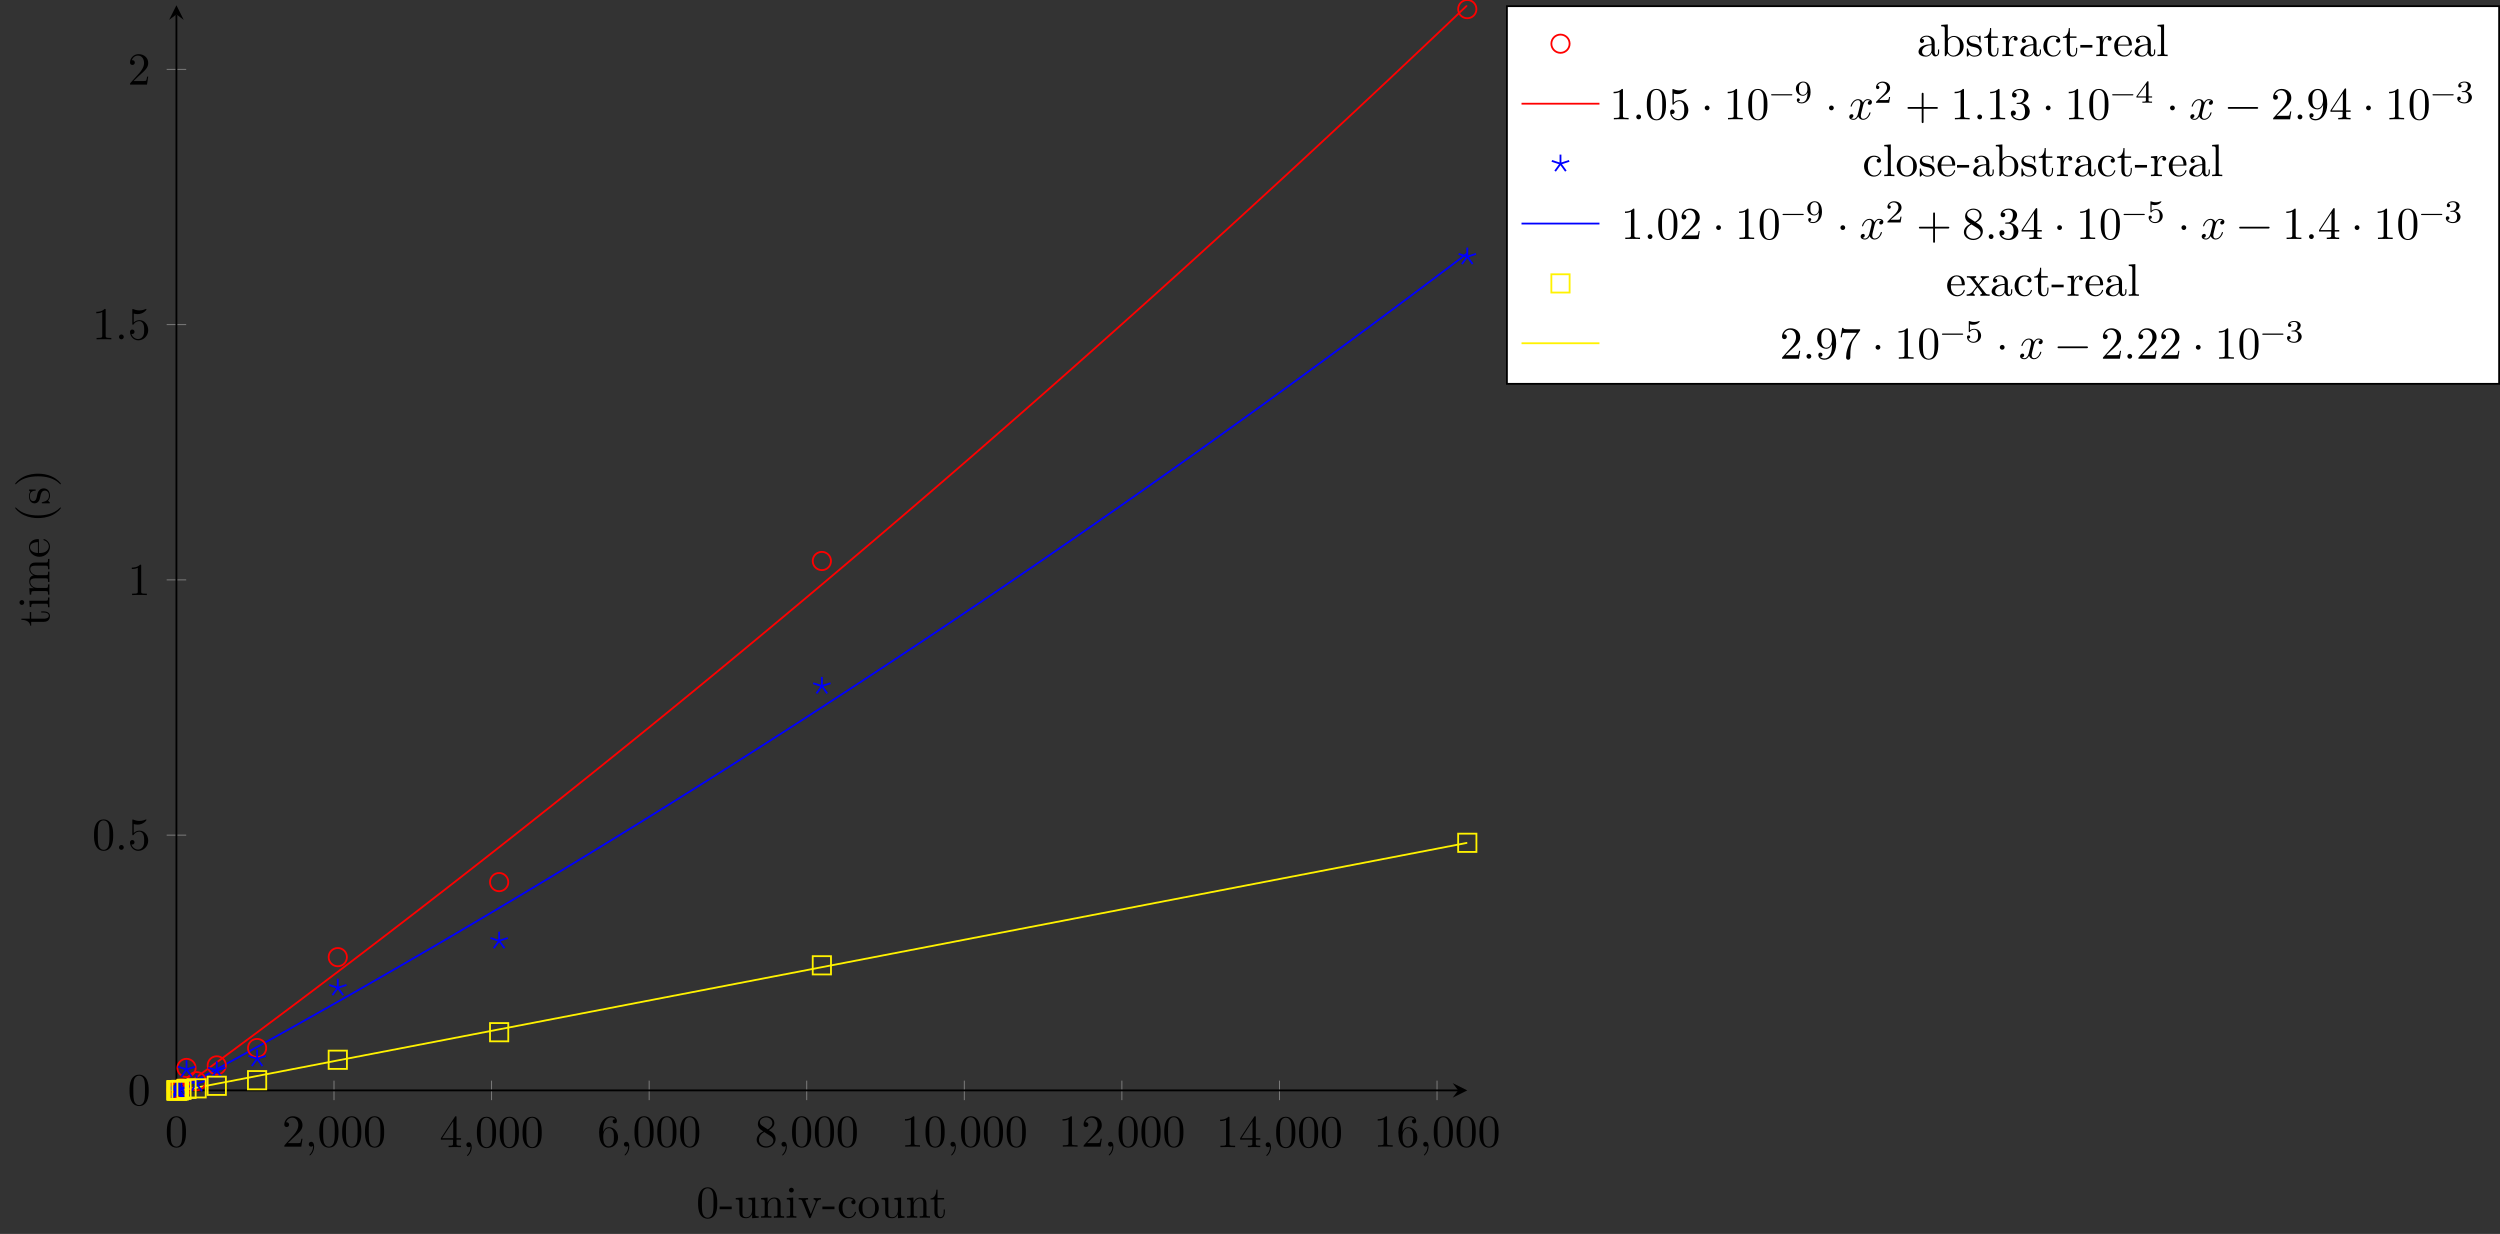 <?xml version="1.0" encoding="UTF-8"?>
<svg xmlns="http://www.w3.org/2000/svg" xmlns:xlink="http://www.w3.org/1999/xlink" width="545.559pt" height="269.277pt" viewBox="0 0 545.559 269.277" version="1.1">
<rect x="0" y="0" width="545.559" height="269.277" fill="#333333" stroke="none"/>
<defs>
<g>
<symbol overflow="visible" id="glyph0-0">
<path style="stroke:none;" d=""/>
</symbol>
<symbol overflow="visible" id="glyph0-1">
<path style="stroke:none;" d="M 4.578 -3.188 C 4.578 -3.984 4.531 -4.781 4.188 -5.516 C 3.734 -6.484 2.906 -6.641 2.5 -6.641 C 1.891 -6.641 1.172 -6.375 0.75 -5.453 C 0.438 -4.766 0.391 -3.984 0.391 -3.188 C 0.391 -2.438 0.422 -1.547 0.844 -0.781 C 1.266 0.016 2 0.219 2.484 0.219 C 3.016 0.219 3.781 0.016 4.219 -0.938 C 4.531 -1.625 4.578 -2.406 4.578 -3.188 Z M 3.766 -3.312 C 3.766 -2.562 3.766 -1.891 3.656 -1.25 C 3.5 -0.297 2.938 0 2.484 0 C 2.094 0 1.5 -0.25 1.328 -1.203 C 1.219 -1.797 1.219 -2.719 1.219 -3.312 C 1.219 -3.953 1.219 -4.609 1.297 -5.141 C 1.484 -6.328 2.234 -6.422 2.484 -6.422 C 2.812 -6.422 3.469 -6.234 3.656 -5.25 C 3.766 -4.688 3.766 -3.938 3.766 -3.312 Z M 3.766 -3.312 "/>
</symbol>
<symbol overflow="visible" id="glyph0-2">
<path style="stroke:none;" d="M 4.469 -1.734 L 4.234 -1.734 C 4.172 -1.438 4.109 -1 4 -0.844 C 3.938 -0.766 3.281 -0.766 3.062 -0.766 L 1.266 -0.766 L 2.328 -1.797 C 3.875 -3.172 4.469 -3.703 4.469 -4.703 C 4.469 -5.844 3.578 -6.641 2.359 -6.641 C 1.234 -6.641 0.5 -5.719 0.5 -4.828 C 0.5 -4.281 1 -4.281 1.031 -4.281 C 1.203 -4.281 1.547 -4.391 1.547 -4.812 C 1.547 -5.062 1.359 -5.328 1.016 -5.328 C 0.938 -5.328 0.922 -5.328 0.891 -5.312 C 1.109 -5.969 1.656 -6.328 2.234 -6.328 C 3.141 -6.328 3.562 -5.516 3.562 -4.703 C 3.562 -3.906 3.078 -3.125 2.516 -2.5 L 0.609 -0.375 C 0.5 -0.266 0.5 -0.234 0.5 0 L 4.203 0 Z M 4.469 -1.734 "/>
</symbol>
<symbol overflow="visible" id="glyph0-3">
<path style="stroke:none;" d="M 2.031 -0.016 C 2.031 -0.672 1.781 -1.062 1.391 -1.062 C 1.062 -1.062 0.859 -0.812 0.859 -0.531 C 0.859 -0.266 1.062 0 1.391 0 C 1.5 0 1.641 -0.047 1.734 -0.125 C 1.766 -0.156 1.781 -0.156 1.781 -0.156 C 1.781 -0.156 1.797 -0.156 1.797 -0.016 C 1.797 0.734 1.453 1.328 1.125 1.656 C 1.016 1.766 1.016 1.781 1.016 1.812 C 1.016 1.891 1.062 1.922 1.109 1.922 C 1.219 1.922 2.031 1.156 2.031 -0.016 Z M 2.031 -0.016 "/>
</symbol>
<symbol overflow="visible" id="glyph0-4">
<path style="stroke:none;" d="M 4.688 -1.641 L 4.688 -1.953 L 3.703 -1.953 L 3.703 -6.484 C 3.703 -6.688 3.703 -6.75 3.531 -6.75 C 3.453 -6.75 3.422 -6.75 3.344 -6.625 L 0.281 -1.953 L 0.281 -1.641 L 2.938 -1.641 L 2.938 -0.781 C 2.938 -0.422 2.906 -0.312 2.172 -0.312 L 1.969 -0.312 L 1.969 0 C 2.375 -0.031 2.891 -0.031 3.312 -0.031 C 3.734 -0.031 4.25 -0.031 4.672 0 L 4.672 -0.312 L 4.453 -0.312 C 3.719 -0.312 3.703 -0.422 3.703 -0.781 L 3.703 -1.641 Z M 2.984 -1.953 L 0.562 -1.953 L 2.984 -5.672 Z M 2.984 -1.953 "/>
</symbol>
<symbol overflow="visible" id="glyph0-5">
<path style="stroke:none;" d="M 4.562 -2.031 C 4.562 -3.297 3.672 -4.25 2.562 -4.25 C 1.891 -4.25 1.516 -3.75 1.312 -3.266 L 1.312 -3.516 C 1.312 -6.031 2.547 -6.391 3.062 -6.391 C 3.297 -6.391 3.719 -6.328 3.938 -5.984 C 3.781 -5.984 3.391 -5.984 3.391 -5.547 C 3.391 -5.234 3.625 -5.078 3.844 -5.078 C 4 -5.078 4.312 -5.172 4.312 -5.562 C 4.312 -6.156 3.875 -6.641 3.047 -6.641 C 1.766 -6.641 0.422 -5.359 0.422 -3.156 C 0.422 -0.484 1.578 0.219 2.5 0.219 C 3.609 0.219 4.562 -0.719 4.562 -2.031 Z M 3.656 -2.047 C 3.656 -1.562 3.656 -1.062 3.484 -0.703 C 3.188 -0.109 2.734 -0.062 2.5 -0.062 C 1.875 -0.062 1.578 -0.656 1.516 -0.812 C 1.328 -1.281 1.328 -2.078 1.328 -2.25 C 1.328 -3.031 1.656 -4.031 2.547 -4.031 C 2.719 -4.031 3.172 -4.031 3.484 -3.406 C 3.656 -3.047 3.656 -2.531 3.656 -2.047 Z M 3.656 -2.047 "/>
</symbol>
<symbol overflow="visible" id="glyph0-6">
<path style="stroke:none;" d="M 4.562 -1.672 C 4.562 -2.031 4.453 -2.484 4.062 -2.906 C 3.875 -3.109 3.719 -3.203 3.078 -3.609 C 3.797 -3.984 4.281 -4.5 4.281 -5.156 C 4.281 -6.078 3.406 -6.641 2.5 -6.641 C 1.5 -6.641 0.688 -5.906 0.688 -4.969 C 0.688 -4.797 0.703 -4.344 1.125 -3.875 C 1.234 -3.766 1.609 -3.516 1.859 -3.344 C 1.281 -3.047 0.422 -2.5 0.422 -1.5 C 0.422 -0.453 1.438 0.219 2.484 0.219 C 3.609 0.219 4.562 -0.609 4.562 -1.672 Z M 3.844 -5.156 C 3.844 -4.578 3.453 -4.109 2.859 -3.766 L 1.625 -4.562 C 1.172 -4.859 1.125 -5.188 1.125 -5.359 C 1.125 -5.969 1.781 -6.391 2.484 -6.391 C 3.203 -6.391 3.844 -5.875 3.844 -5.156 Z M 4.062 -1.312 C 4.062 -0.578 3.312 -0.062 2.5 -0.062 C 1.641 -0.062 0.922 -0.672 0.922 -1.5 C 0.922 -2.078 1.234 -2.719 2.078 -3.188 L 3.312 -2.406 C 3.594 -2.219 4.062 -1.922 4.062 -1.312 Z M 4.062 -1.312 "/>
</symbol>
<symbol overflow="visible" id="glyph0-7">
<path style="stroke:none;" d="M 4.172 0 L 4.172 -0.312 L 3.859 -0.312 C 2.953 -0.312 2.938 -0.422 2.938 -0.781 L 2.938 -6.375 C 2.938 -6.625 2.938 -6.641 2.703 -6.641 C 2.078 -6 1.203 -6 0.891 -6 L 0.891 -5.688 C 1.094 -5.688 1.672 -5.688 2.188 -5.953 L 2.188 -0.781 C 2.188 -0.422 2.156 -0.312 1.266 -0.312 L 0.953 -0.312 L 0.953 0 C 1.297 -0.031 2.156 -0.031 2.562 -0.031 C 2.953 -0.031 3.828 -0.031 4.172 0 Z M 4.172 0 "/>
</symbol>
<symbol overflow="visible" id="glyph0-8">
<path style="stroke:none;" d="M 1.906 -0.531 C 1.906 -0.812 1.672 -1.062 1.391 -1.062 C 1.094 -1.062 0.859 -0.812 0.859 -0.531 C 0.859 -0.234 1.094 0 1.391 0 C 1.672 0 1.906 -0.234 1.906 -0.531 Z M 1.906 -0.531 "/>
</symbol>
<symbol overflow="visible" id="glyph0-9">
<path style="stroke:none;" d="M 4.469 -2 C 4.469 -3.188 3.656 -4.188 2.578 -4.188 C 2.109 -4.188 1.672 -4.031 1.312 -3.672 L 1.312 -5.625 C 1.516 -5.562 1.844 -5.5 2.156 -5.5 C 3.391 -5.5 4.094 -6.406 4.094 -6.531 C 4.094 -6.594 4.062 -6.641 3.984 -6.641 C 3.984 -6.641 3.953 -6.641 3.906 -6.609 C 3.703 -6.516 3.219 -6.312 2.547 -6.312 C 2.156 -6.312 1.688 -6.391 1.219 -6.594 C 1.141 -6.625 1.109 -6.625 1.109 -6.625 C 1 -6.625 1 -6.547 1 -6.391 L 1 -3.438 C 1 -3.266 1 -3.188 1.141 -3.188 C 1.219 -3.188 1.234 -3.203 1.281 -3.266 C 1.391 -3.422 1.75 -3.969 2.562 -3.969 C 3.078 -3.969 3.328 -3.516 3.406 -3.328 C 3.562 -2.953 3.594 -2.578 3.594 -2.078 C 3.594 -1.719 3.594 -1.125 3.344 -0.703 C 3.109 -0.312 2.734 -0.062 2.281 -0.062 C 1.562 -0.062 0.984 -0.594 0.812 -1.172 C 0.844 -1.172 0.875 -1.156 0.984 -1.156 C 1.312 -1.156 1.484 -1.406 1.484 -1.641 C 1.484 -1.891 1.312 -2.141 0.984 -2.141 C 0.844 -2.141 0.5 -2.062 0.5 -1.609 C 0.5 -0.75 1.188 0.219 2.297 0.219 C 3.453 0.219 4.469 -0.734 4.469 -2 Z M 4.469 -2 "/>
</symbol>
<symbol overflow="visible" id="glyph0-10">
<path style="stroke:none;" d="M 1.906 -2.5 C 1.906 -2.781 1.672 -3.016 1.391 -3.016 C 1.094 -3.016 0.859 -2.781 0.859 -2.5 C 0.859 -2.203 1.094 -1.969 1.391 -1.969 C 1.672 -1.969 1.906 -2.203 1.906 -2.5 Z M 1.906 -2.5 "/>
</symbol>
<symbol overflow="visible" id="glyph0-11">
<path style="stroke:none;" d="M 5.25 -3.75 C 5.25 -4.266 4.672 -4.406 4.328 -4.406 C 3.75 -4.406 3.406 -3.875 3.281 -3.656 C 3.031 -4.312 2.5 -4.406 2.203 -4.406 C 1.172 -4.406 0.594 -3.125 0.594 -2.875 C 0.594 -2.766 0.719 -2.766 0.719 -2.766 C 0.797 -2.766 0.828 -2.797 0.844 -2.875 C 1.188 -3.938 1.844 -4.188 2.188 -4.188 C 2.375 -4.188 2.719 -4.094 2.719 -3.516 C 2.719 -3.203 2.547 -2.547 2.188 -1.141 C 2.031 -0.531 1.672 -0.109 1.234 -0.109 C 1.172 -0.109 0.953 -0.109 0.734 -0.234 C 0.984 -0.297 1.203 -0.5 1.203 -0.781 C 1.203 -1.047 0.984 -1.125 0.844 -1.125 C 0.531 -1.125 0.297 -0.875 0.297 -0.547 C 0.297 -0.094 0.781 0.109 1.219 0.109 C 1.891 0.109 2.25 -0.594 2.266 -0.641 C 2.391 -0.281 2.75 0.109 3.344 0.109 C 4.375 0.109 4.938 -1.172 4.938 -1.422 C 4.938 -1.531 4.859 -1.531 4.828 -1.531 C 4.734 -1.531 4.719 -1.484 4.688 -1.422 C 4.359 -0.344 3.688 -0.109 3.375 -0.109 C 2.984 -0.109 2.828 -0.422 2.828 -0.766 C 2.828 -0.984 2.875 -1.203 2.984 -1.641 L 3.328 -3.016 C 3.391 -3.266 3.625 -4.188 4.312 -4.188 C 4.359 -4.188 4.609 -4.188 4.812 -4.062 C 4.531 -4 4.344 -3.766 4.344 -3.516 C 4.344 -3.359 4.453 -3.172 4.719 -3.172 C 4.938 -3.172 5.25 -3.344 5.25 -3.75 Z M 5.25 -3.75 "/>
</symbol>
<symbol overflow="visible" id="glyph0-12">
<path style="stroke:none;" d="M 7.203 -2.5 C 7.203 -2.609 7.109 -2.688 7 -2.688 L 4.078 -2.688 L 4.078 -5.609 C 4.078 -5.719 3.984 -5.812 3.875 -5.812 C 3.766 -5.812 3.672 -5.719 3.672 -5.609 L 3.672 -2.688 L 0.75 -2.688 C 0.641 -2.688 0.562 -2.609 0.562 -2.5 C 0.562 -2.375 0.641 -2.297 0.75 -2.297 L 3.672 -2.297 L 3.672 0.625 C 3.672 0.734 3.766 0.828 3.875 0.828 C 3.984 0.828 4.078 0.734 4.078 0.625 L 4.078 -2.297 L 7 -2.297 C 7.109 -2.297 7.203 -2.375 7.203 -2.5 Z M 7.203 -2.5 "/>
</symbol>
<symbol overflow="visible" id="glyph0-13">
<path style="stroke:none;" d="M 4.562 -1.703 C 4.562 -2.516 3.922 -3.297 2.891 -3.516 C 3.703 -3.781 4.281 -4.469 4.281 -5.266 C 4.281 -6.078 3.406 -6.641 2.453 -6.641 C 1.453 -6.641 0.688 -6.047 0.688 -5.281 C 0.688 -4.953 0.906 -4.766 1.203 -4.766 C 1.5 -4.766 1.703 -4.984 1.703 -5.281 C 1.703 -5.766 1.234 -5.766 1.094 -5.766 C 1.391 -6.266 2.047 -6.391 2.406 -6.391 C 2.828 -6.391 3.375 -6.172 3.375 -5.281 C 3.375 -5.156 3.344 -4.578 3.094 -4.141 C 2.797 -3.656 2.453 -3.625 2.203 -3.625 C 2.125 -3.609 1.891 -3.594 1.812 -3.594 C 1.734 -3.578 1.672 -3.562 1.672 -3.469 C 1.672 -3.359 1.734 -3.359 1.906 -3.359 L 2.344 -3.359 C 3.156 -3.359 3.531 -2.688 3.531 -1.703 C 3.531 -0.344 2.844 -0.062 2.406 -0.062 C 1.969 -0.062 1.219 -0.234 0.875 -0.812 C 1.219 -0.766 1.531 -0.984 1.531 -1.359 C 1.531 -1.719 1.266 -1.922 0.984 -1.922 C 0.734 -1.922 0.422 -1.781 0.422 -1.344 C 0.422 -0.438 1.344 0.219 2.438 0.219 C 3.656 0.219 4.562 -0.688 4.562 -1.703 Z M 4.562 -1.703 "/>
</symbol>
<symbol overflow="visible" id="glyph0-14">
<path style="stroke:none;" d="M 7.203 -2.5 C 7.203 -2.609 7.109 -2.688 7 -2.688 L 0.75 -2.688 C 0.641 -2.688 0.562 -2.609 0.562 -2.5 C 0.562 -2.375 0.641 -2.297 0.75 -2.297 L 7 -2.297 C 7.109 -2.297 7.203 -2.375 7.203 -2.5 Z M 7.203 -2.5 "/>
</symbol>
<symbol overflow="visible" id="glyph0-15">
<path style="stroke:none;" d="M 4.562 -3.281 C 4.562 -5.969 3.406 -6.641 2.516 -6.641 C 1.969 -6.641 1.484 -6.453 1.062 -6.016 C 0.641 -5.562 0.422 -5.141 0.422 -4.391 C 0.422 -3.156 1.297 -2.172 2.406 -2.172 C 3.016 -2.172 3.422 -2.594 3.656 -3.172 L 3.656 -2.844 C 3.656 -0.516 2.625 -0.062 2.047 -0.062 C 1.875 -0.062 1.328 -0.078 1.062 -0.422 C 1.5 -0.422 1.578 -0.703 1.578 -0.875 C 1.578 -1.188 1.344 -1.328 1.125 -1.328 C 0.969 -1.328 0.672 -1.25 0.672 -0.859 C 0.672 -0.188 1.203 0.219 2.047 0.219 C 3.344 0.219 4.562 -1.141 4.562 -3.281 Z M 3.641 -4.203 C 3.641 -3.375 3.297 -2.406 2.422 -2.406 C 2.266 -2.406 1.797 -2.406 1.5 -3.031 C 1.312 -3.406 1.312 -3.891 1.312 -4.391 C 1.312 -4.922 1.312 -5.391 1.531 -5.766 C 1.797 -6.266 2.172 -6.391 2.516 -6.391 C 2.984 -6.391 3.312 -6.047 3.484 -5.609 C 3.594 -5.281 3.641 -4.656 3.641 -4.203 Z M 3.641 -4.203 "/>
</symbol>
<symbol overflow="visible" id="glyph0-16">
<path style="stroke:none;" d="M 4.828 -6.422 L 2.406 -6.422 C 1.203 -6.422 1.172 -6.547 1.141 -6.734 L 0.891 -6.734 L 0.562 -4.688 L 0.812 -4.688 C 0.844 -4.844 0.922 -5.469 1.062 -5.594 C 1.125 -5.656 1.906 -5.656 2.031 -5.656 L 4.094 -5.656 L 2.984 -4.078 C 2.078 -2.734 1.75 -1.344 1.75 -0.328 C 1.75 -0.234 1.75 0.219 2.219 0.219 C 2.672 0.219 2.672 -0.234 2.672 -0.328 L 2.672 -0.844 C 2.672 -1.391 2.703 -1.938 2.781 -2.469 C 2.828 -2.703 2.953 -3.562 3.406 -4.172 L 4.75 -6.078 C 4.828 -6.188 4.828 -6.203 4.828 -6.422 Z M 4.828 -6.422 "/>
</symbol>
<symbol overflow="visible" id="glyph1-0">
<path style="stroke:none;" d=""/>
</symbol>
<symbol overflow="visible" id="glyph1-1">
<path style="stroke:none;" d="M 4.578 -3.188 C 4.578 -3.984 4.531 -4.781 4.188 -5.516 C 3.734 -6.484 2.906 -6.641 2.5 -6.641 C 1.891 -6.641 1.172 -6.375 0.75 -5.453 C 0.438 -4.766 0.391 -3.984 0.391 -3.188 C 0.391 -2.438 0.422 -1.547 0.844 -0.781 C 1.266 0.016 2 0.219 2.484 0.219 C 3.016 0.219 3.781 0.016 4.219 -0.938 C 4.531 -1.625 4.578 -2.406 4.578 -3.188 Z M 3.766 -3.312 C 3.766 -2.562 3.766 -1.891 3.656 -1.25 C 3.5 -0.297 2.938 0 2.484 0 C 2.094 0 1.5 -0.25 1.328 -1.203 C 1.219 -1.797 1.219 -2.719 1.219 -3.312 C 1.219 -3.953 1.219 -4.609 1.297 -5.141 C 1.484 -6.328 2.234 -6.422 2.484 -6.422 C 2.812 -6.422 3.469 -6.234 3.656 -5.25 C 3.766 -4.688 3.766 -3.938 3.766 -3.312 Z M 3.766 -3.312 "/>
</symbol>
<symbol overflow="visible" id="glyph1-2">
<path style="stroke:none;" d="M 2.75 -1.859 L 2.75 -2.438 L 0.109 -2.438 L 0.109 -1.859 Z M 2.75 -1.859 "/>
</symbol>
<symbol overflow="visible" id="glyph1-3">
<path style="stroke:none;" d="M 5.328 0 L 5.328 -0.312 C 4.641 -0.312 4.562 -0.375 4.562 -0.875 L 4.562 -4.406 L 3.094 -4.297 L 3.094 -3.984 C 3.781 -3.984 3.875 -3.922 3.875 -3.422 L 3.875 -1.656 C 3.875 -0.781 3.391 -0.109 2.656 -0.109 C 1.828 -0.109 1.781 -0.578 1.781 -1.094 L 1.781 -4.406 L 0.312 -4.297 L 0.312 -3.984 C 1.094 -3.984 1.094 -3.953 1.094 -3.078 L 1.094 -1.578 C 1.094 -0.797 1.094 0.109 2.609 0.109 C 3.172 0.109 3.609 -0.172 3.891 -0.781 L 3.891 0.109 Z M 5.328 0 "/>
</symbol>
<symbol overflow="visible" id="glyph1-4">
<path style="stroke:none;" d="M 5.328 0 L 5.328 -0.312 C 4.812 -0.312 4.562 -0.312 4.562 -0.609 L 4.562 -2.516 C 4.562 -3.375 4.562 -3.672 4.25 -4.031 C 4.109 -4.203 3.781 -4.406 3.203 -4.406 C 2.469 -4.406 2 -3.984 1.719 -3.359 L 1.719 -4.406 L 0.312 -4.297 L 0.312 -3.984 C 1.016 -3.984 1.094 -3.922 1.094 -3.422 L 1.094 -0.75 C 1.094 -0.312 0.984 -0.312 0.312 -0.312 L 0.312 0 L 1.453 -0.031 L 2.562 0 L 2.562 -0.312 C 1.891 -0.312 1.781 -0.312 1.781 -0.75 L 1.781 -2.594 C 1.781 -3.625 2.5 -4.188 3.125 -4.188 C 3.766 -4.188 3.875 -3.656 3.875 -3.078 L 3.875 -0.75 C 3.875 -0.312 3.766 -0.312 3.094 -0.312 L 3.094 0 L 4.219 -0.031 Z M 5.328 0 "/>
</symbol>
<symbol overflow="visible" id="glyph1-5">
<path style="stroke:none;" d="M 2.469 0 L 2.469 -0.312 C 1.797 -0.312 1.766 -0.359 1.766 -0.75 L 1.766 -4.406 L 0.375 -4.297 L 0.375 -3.984 C 1.016 -3.984 1.109 -3.922 1.109 -3.438 L 1.109 -0.75 C 1.109 -0.312 1 -0.312 0.328 -0.312 L 0.328 0 L 1.422 -0.031 C 1.781 -0.031 2.125 -0.016 2.469 0 Z M 1.906 -6.016 C 1.906 -6.297 1.688 -6.547 1.391 -6.547 C 1.047 -6.547 0.844 -6.266 0.844 -6.016 C 0.844 -5.75 1.078 -5.5 1.375 -5.5 C 1.719 -5.5 1.906 -5.766 1.906 -6.016 Z M 1.906 -6.016 "/>
</symbol>
<symbol overflow="visible" id="glyph1-6">
<path style="stroke:none;" d="M 5.062 -3.984 L 5.062 -4.297 C 4.828 -4.281 4.547 -4.266 4.312 -4.266 L 3.453 -4.297 L 3.453 -3.984 C 3.812 -3.984 3.922 -3.75 3.922 -3.562 C 3.922 -3.469 3.906 -3.422 3.875 -3.312 L 2.844 -0.781 L 1.734 -3.562 C 1.672 -3.688 1.672 -3.734 1.672 -3.734 C 1.672 -3.984 2.062 -3.984 2.25 -3.984 L 2.25 -4.297 L 1.156 -4.266 C 0.891 -4.266 0.484 -4.281 0.188 -4.297 L 0.188 -3.984 C 0.812 -3.984 0.859 -3.922 0.984 -3.625 L 2.422 -0.078 C 2.484 0.062 2.5 0.109 2.625 0.109 C 2.766 0.109 2.797 0.016 2.844 -0.078 L 4.141 -3.312 C 4.234 -3.547 4.406 -3.984 5.062 -3.984 Z M 5.062 -3.984 "/>
</symbol>
<symbol overflow="visible" id="glyph1-7">
<path style="stroke:none;" d="M 4.141 -1.188 C 4.141 -1.281 4.031 -1.281 4 -1.281 C 3.922 -1.281 3.891 -1.25 3.875 -1.188 C 3.594 -0.266 2.938 -0.141 2.578 -0.141 C 2.047 -0.141 1.172 -0.562 1.172 -2.172 C 1.172 -3.797 1.984 -4.219 2.516 -4.219 C 2.609 -4.219 3.234 -4.203 3.578 -3.844 C 3.172 -3.812 3.109 -3.516 3.109 -3.391 C 3.109 -3.125 3.297 -2.938 3.562 -2.938 C 3.828 -2.938 4.031 -3.094 4.031 -3.406 C 4.031 -4.078 3.266 -4.469 2.5 -4.469 C 1.25 -4.469 0.344 -3.391 0.344 -2.156 C 0.344 -0.875 1.328 0.109 2.484 0.109 C 3.812 0.109 4.141 -1.094 4.141 -1.188 Z M 4.141 -1.188 "/>
</symbol>
<symbol overflow="visible" id="glyph1-8">
<path style="stroke:none;" d="M 4.688 -2.141 C 4.688 -3.406 3.703 -4.469 2.5 -4.469 C 1.25 -4.469 0.281 -3.375 0.281 -2.141 C 0.281 -0.844 1.312 0.109 2.484 0.109 C 3.688 0.109 4.688 -0.875 4.688 -2.141 Z M 3.875 -2.219 C 3.875 -1.859 3.875 -1.312 3.656 -0.875 C 3.422 -0.422 2.984 -0.141 2.5 -0.141 C 2.062 -0.141 1.625 -0.344 1.359 -0.812 C 1.109 -1.25 1.109 -1.859 1.109 -2.219 C 1.109 -2.609 1.109 -3.141 1.344 -3.578 C 1.609 -4.031 2.078 -4.25 2.484 -4.25 C 2.922 -4.25 3.344 -4.031 3.609 -3.594 C 3.875 -3.172 3.875 -2.594 3.875 -2.219 Z M 3.875 -2.219 "/>
</symbol>
<symbol overflow="visible" id="glyph1-9">
<path style="stroke:none;" d="M 3.312 -1.234 L 3.312 -1.797 L 3.062 -1.797 L 3.062 -1.25 C 3.062 -0.516 2.766 -0.141 2.391 -0.141 C 1.719 -0.141 1.719 -1.047 1.719 -1.219 L 1.719 -3.984 L 3.156 -3.984 L 3.156 -4.297 L 1.719 -4.297 L 1.719 -6.125 L 1.469 -6.125 C 1.469 -5.312 1.172 -4.25 0.188 -4.203 L 0.188 -3.984 L 1.031 -3.984 L 1.031 -1.234 C 1.031 -0.016 1.969 0.109 2.328 0.109 C 3.031 0.109 3.312 -0.594 3.312 -1.234 Z M 3.312 -1.234 "/>
</symbol>
<symbol overflow="visible" id="glyph1-10">
<path style="stroke:none;" d="M 4.812 -0.891 L 4.812 -1.453 L 4.562 -1.453 L 4.562 -0.891 C 4.562 -0.312 4.312 -0.25 4.203 -0.25 C 3.875 -0.25 3.844 -0.703 3.844 -0.75 L 3.844 -2.734 C 3.844 -3.156 3.844 -3.547 3.484 -3.922 C 3.094 -4.312 2.594 -4.469 2.109 -4.469 C 1.297 -4.469 0.609 -4 0.609 -3.344 C 0.609 -3.047 0.812 -2.875 1.062 -2.875 C 1.344 -2.875 1.531 -3.078 1.531 -3.328 C 1.531 -3.453 1.469 -3.781 1.016 -3.781 C 1.281 -4.141 1.781 -4.25 2.094 -4.25 C 2.578 -4.25 3.156 -3.859 3.156 -2.969 L 3.156 -2.609 C 2.641 -2.578 1.938 -2.547 1.312 -2.25 C 0.562 -1.906 0.312 -1.391 0.312 -0.953 C 0.312 -0.141 1.281 0.109 1.906 0.109 C 2.578 0.109 3.031 -0.297 3.219 -0.75 C 3.266 -0.359 3.531 0.062 4 0.062 C 4.203 0.062 4.812 -0.078 4.812 -0.891 Z M 3.156 -1.391 C 3.156 -0.453 2.438 -0.109 1.984 -0.109 C 1.5 -0.109 1.094 -0.453 1.094 -0.953 C 1.094 -1.5 1.5 -2.328 3.156 -2.391 Z M 3.156 -1.391 "/>
</symbol>
<symbol overflow="visible" id="glyph1-11">
<path style="stroke:none;" d="M 5.188 -2.156 C 5.188 -3.422 4.219 -4.406 3.078 -4.406 C 2.297 -4.406 1.875 -3.938 1.719 -3.766 L 1.719 -6.922 L 0.281 -6.812 L 0.281 -6.5 C 0.984 -6.5 1.062 -6.438 1.062 -5.938 L 1.062 0 L 1.312 0 L 1.672 -0.625 C 1.812 -0.391 2.234 0.109 2.969 0.109 C 4.156 0.109 5.188 -0.875 5.188 -2.156 Z M 4.359 -2.156 C 4.359 -1.797 4.344 -1.203 4.062 -0.75 C 3.844 -0.438 3.469 -0.109 2.938 -0.109 C 2.484 -0.109 2.125 -0.344 1.891 -0.719 C 1.75 -0.922 1.75 -0.953 1.75 -1.141 L 1.75 -3.188 C 1.75 -3.375 1.75 -3.391 1.859 -3.547 C 2.25 -4.109 2.797 -4.188 3.031 -4.188 C 3.484 -4.188 3.844 -3.922 4.078 -3.547 C 4.344 -3.141 4.359 -2.578 4.359 -2.156 Z M 4.359 -2.156 "/>
</symbol>
<symbol overflow="visible" id="glyph1-12">
<path style="stroke:none;" d="M 3.594 -1.281 C 3.594 -1.797 3.297 -2.109 3.172 -2.219 C 2.844 -2.547 2.453 -2.625 2.031 -2.703 C 1.469 -2.812 0.812 -2.938 0.812 -3.516 C 0.812 -3.875 1.062 -4.281 1.922 -4.281 C 3.016 -4.281 3.078 -3.375 3.094 -3.078 C 3.094 -2.984 3.203 -2.984 3.203 -2.984 C 3.344 -2.984 3.344 -3.031 3.344 -3.219 L 3.344 -4.234 C 3.344 -4.391 3.344 -4.469 3.234 -4.469 C 3.188 -4.469 3.156 -4.469 3.031 -4.344 C 3 -4.312 2.906 -4.219 2.859 -4.188 C 2.484 -4.469 2.078 -4.469 1.922 -4.469 C 0.703 -4.469 0.328 -3.797 0.328 -3.234 C 0.328 -2.891 0.484 -2.609 0.75 -2.391 C 1.078 -2.141 1.359 -2.078 2.078 -1.938 C 2.297 -1.891 3.109 -1.734 3.109 -1.016 C 3.109 -0.516 2.766 -0.109 1.984 -0.109 C 1.141 -0.109 0.781 -0.672 0.594 -1.531 C 0.562 -1.656 0.562 -1.688 0.453 -1.688 C 0.328 -1.688 0.328 -1.625 0.328 -1.453 L 0.328 -0.125 C 0.328 0.047 0.328 0.109 0.438 0.109 C 0.484 0.109 0.5 0.094 0.688 -0.094 C 0.703 -0.109 0.703 -0.125 0.891 -0.312 C 1.328 0.094 1.781 0.109 1.984 0.109 C 3.125 0.109 3.594 -0.562 3.594 -1.281 Z M 3.594 -1.281 "/>
</symbol>
<symbol overflow="visible" id="glyph1-13">
<path style="stroke:none;" d="M 3.625 -3.797 C 3.625 -4.109 3.312 -4.406 2.891 -4.406 C 2.156 -4.406 1.797 -3.734 1.672 -3.312 L 1.672 -4.406 L 0.281 -4.297 L 0.281 -3.984 C 0.984 -3.984 1.062 -3.922 1.062 -3.422 L 1.062 -0.75 C 1.062 -0.312 0.953 -0.312 0.281 -0.312 L 0.281 0 L 1.422 -0.031 C 1.812 -0.031 2.281 -0.031 2.688 0 L 2.688 -0.312 L 2.469 -0.312 C 1.734 -0.312 1.719 -0.422 1.719 -0.781 L 1.719 -2.312 C 1.719 -3.297 2.141 -4.188 2.891 -4.188 C 2.953 -4.188 2.984 -4.188 3 -4.172 C 2.969 -4.172 2.766 -4.047 2.766 -3.781 C 2.766 -3.516 2.984 -3.359 3.203 -3.359 C 3.375 -3.359 3.625 -3.484 3.625 -3.797 Z M 3.625 -3.797 "/>
</symbol>
<symbol overflow="visible" id="glyph1-14">
<path style="stroke:none;" d="M 4.141 -1.188 C 4.141 -1.281 4.062 -1.312 4 -1.312 C 3.922 -1.312 3.891 -1.25 3.875 -1.172 C 3.531 -0.141 2.625 -0.141 2.531 -0.141 C 2.031 -0.141 1.641 -0.438 1.406 -0.812 C 1.109 -1.281 1.109 -1.938 1.109 -2.297 L 3.891 -2.297 C 4.109 -2.297 4.141 -2.297 4.141 -2.516 C 4.141 -3.5 3.594 -4.469 2.359 -4.469 C 1.203 -4.469 0.281 -3.438 0.281 -2.188 C 0.281 -0.859 1.328 0.109 2.469 0.109 C 3.688 0.109 4.141 -1 4.141 -1.188 Z M 3.484 -2.516 L 1.109 -2.516 C 1.172 -4 2.016 -4.25 2.359 -4.25 C 3.375 -4.25 3.484 -2.906 3.484 -2.516 Z M 3.484 -2.516 "/>
</symbol>
<symbol overflow="visible" id="glyph1-15">
<path style="stroke:none;" d="M 2.547 0 L 2.547 -0.312 C 1.875 -0.312 1.766 -0.312 1.766 -0.75 L 1.766 -6.922 L 0.328 -6.812 L 0.328 -6.5 C 1.031 -6.5 1.109 -6.438 1.109 -5.938 L 1.109 -0.75 C 1.109 -0.312 1 -0.312 0.328 -0.312 L 0.328 0 L 1.438 -0.031 Z M 2.547 0 "/>
</symbol>
<symbol overflow="visible" id="glyph1-16">
<path style="stroke:none;" d="M 5.141 0 L 5.141 -0.312 C 4.609 -0.312 4.422 -0.328 4.203 -0.625 L 2.859 -2.344 C 3.156 -2.719 3.531 -3.203 3.781 -3.469 C 4.094 -3.828 4.5 -3.984 4.969 -3.984 L 4.969 -4.297 C 4.703 -4.281 4.406 -4.266 4.141 -4.266 C 3.844 -4.266 3.312 -4.281 3.188 -4.297 L 3.188 -3.984 C 3.406 -3.969 3.484 -3.844 3.484 -3.672 C 3.484 -3.516 3.375 -3.391 3.328 -3.328 L 2.719 -2.547 L 1.938 -3.562 C 1.844 -3.656 1.844 -3.672 1.844 -3.734 C 1.844 -3.891 2 -3.984 2.188 -3.984 L 2.188 -4.297 L 1.109 -4.266 C 0.906 -4.266 0.438 -4.281 0.172 -4.297 L 0.172 -3.984 C 0.875 -3.984 0.875 -3.984 1.344 -3.375 L 2.328 -2.094 C 1.859 -1.5 1.859 -1.469 1.391 -0.906 C 0.922 -0.328 0.328 -0.312 0.125 -0.312 L 0.125 0 C 0.375 -0.016 0.688 -0.031 0.953 -0.031 L 1.891 0 L 1.891 -0.312 C 1.672 -0.344 1.609 -0.469 1.609 -0.625 C 1.609 -0.844 1.891 -1.172 2.5 -1.891 L 3.266 -0.891 C 3.344 -0.781 3.469 -0.625 3.469 -0.562 C 3.469 -0.469 3.375 -0.312 3.109 -0.312 L 3.109 0 L 4.188 -0.031 C 4.453 -0.031 4.844 -0.016 5.141 0 Z M 5.141 0 "/>
</symbol>
<symbol overflow="visible" id="glyph2-0">
<path style="stroke:none;" d=""/>
</symbol>
<symbol overflow="visible" id="glyph2-1">
<path style="stroke:none;" d="M -1.234 -3.312 L -1.797 -3.312 L -1.797 -3.062 L -1.25 -3.062 C -0.516 -3.062 -0.141 -2.766 -0.141 -2.391 C -0.141 -1.719 -1.047 -1.719 -1.219 -1.719 L -3.984 -1.719 L -3.984 -3.156 L -4.297 -3.156 L -4.297 -1.719 L -6.125 -1.719 L -6.125 -1.469 C -5.312 -1.469 -4.25 -1.172 -4.203 -0.188 L -3.984 -0.188 L -3.984 -1.031 L -1.234 -1.031 C -0.016 -1.031 0.109 -1.969 0.109 -2.328 C 0.109 -3.031 -0.594 -3.312 -1.234 -3.312 Z M -1.234 -3.312 "/>
</symbol>
<symbol overflow="visible" id="glyph2-2">
<path style="stroke:none;" d="M 0 -2.469 L -0.312 -2.469 C -0.312 -1.797 -0.359 -1.766 -0.75 -1.766 L -4.406 -1.766 L -4.297 -0.375 L -3.984 -0.375 C -3.984 -1.016 -3.922 -1.109 -3.438 -1.109 L -0.75 -1.109 C -0.312 -1.109 -0.312 -1 -0.312 -0.328 L 0 -0.328 L -0.031 -1.422 C -0.031 -1.781 -0.016 -2.125 0 -2.469 Z M -6.016 -1.906 C -6.297 -1.906 -6.547 -1.688 -6.547 -1.391 C -6.547 -1.047 -6.266 -0.844 -6.016 -0.844 C -5.75 -0.844 -5.5 -1.078 -5.5 -1.375 C -5.5 -1.719 -5.766 -1.906 -6.016 -1.906 Z M -6.016 -1.906 "/>
</symbol>
<symbol overflow="visible" id="glyph2-3">
<path style="stroke:none;" d="M 0 -8.109 L -0.312 -8.109 C -0.312 -7.594 -0.312 -7.344 -0.609 -7.328 L -2.516 -7.328 C -3.375 -7.328 -3.672 -7.328 -4.031 -7.016 C -4.203 -6.875 -4.406 -6.547 -4.406 -5.969 C -4.406 -5.141 -3.812 -4.688 -3.422 -4.531 C -4.297 -4.391 -4.406 -3.656 -4.406 -3.203 C -4.406 -2.469 -3.984 -2 -3.359 -1.719 L -4.406 -1.719 L -4.297 -0.312 L -3.984 -0.312 C -3.984 -1.016 -3.922 -1.094 -3.422 -1.094 L -0.75 -1.094 C -0.312 -1.094 -0.312 -0.984 -0.312 -0.312 L 0 -0.312 L -0.031 -1.453 L 0 -2.562 L -0.312 -2.562 C -0.312 -1.891 -0.312 -1.781 -0.75 -1.781 L -2.594 -1.781 C -3.625 -1.781 -4.188 -2.5 -4.188 -3.125 C -4.188 -3.766 -3.656 -3.875 -3.078 -3.875 L -0.75 -3.875 C -0.312 -3.875 -0.312 -3.766 -0.312 -3.094 L 0 -3.094 L -0.031 -4.219 L 0 -5.328 L -0.312 -5.328 C -0.312 -4.672 -0.312 -4.562 -0.75 -4.562 L -2.594 -4.562 C -3.625 -4.562 -4.188 -5.266 -4.188 -5.906 C -4.188 -6.531 -3.656 -6.641 -3.078 -6.641 L -0.75 -6.641 C -0.312 -6.641 -0.312 -6.531 -0.312 -5.859 L 0 -5.859 L -0.031 -6.984 Z M 0 -8.109 "/>
</symbol>
<symbol overflow="visible" id="glyph2-4">
<path style="stroke:none;" d="M -1.188 -4.141 C -1.281 -4.141 -1.312 -4.062 -1.312 -4 C -1.312 -3.922 -1.25 -3.891 -1.172 -3.875 C -0.141 -3.531 -0.141 -2.625 -0.141 -2.531 C -0.141 -2.031 -0.438 -1.641 -0.812 -1.406 C -1.281 -1.109 -1.938 -1.109 -2.297 -1.109 L -2.297 -3.891 C -2.297 -4.109 -2.297 -4.141 -2.516 -4.141 C -3.5 -4.141 -4.469 -3.594 -4.469 -2.359 C -4.469 -1.203 -3.438 -0.281 -2.188 -0.281 C -0.859 -0.281 0.109 -1.328 0.109 -2.469 C 0.109 -3.688 -1 -4.141 -1.188 -4.141 Z M -2.516 -3.484 L -2.516 -1.109 C -4 -1.172 -4.25 -2.016 -4.25 -2.359 C -4.25 -3.375 -2.906 -3.484 -2.516 -3.484 Z M -2.516 -3.484 "/>
</symbol>
<symbol overflow="visible" id="glyph2-5">
<path style="stroke:none;" d="M 2.391 -3.297 C 2.359 -3.297 2.344 -3.297 2.172 -3.125 C 0.922 -1.891 -0.969 -1.562 -2.5 -1.562 C -4.234 -1.562 -5.969 -1.938 -7.203 -3.172 C -7.328 -3.297 -7.344 -3.297 -7.375 -3.297 C -7.453 -3.297 -7.484 -3.266 -7.484 -3.203 C -7.484 -3.094 -6.797 -2.203 -5.531 -1.609 C -4.438 -1.109 -3.328 -0.984 -2.5 -0.984 C -1.719 -0.984 -0.516 -1.094 0.625 -1.641 C 1.844 -2.25 2.5 -3.094 2.5 -3.203 C 2.5 -3.266 2.469 -3.297 2.391 -3.297 Z M 2.391 -3.297 "/>
</symbol>
<symbol overflow="visible" id="glyph2-6">
<path style="stroke:none;" d="M -1.281 -3.594 C -1.797 -3.594 -2.109 -3.297 -2.219 -3.172 C -2.547 -2.844 -2.625 -2.453 -2.703 -2.031 C -2.812 -1.469 -2.938 -0.812 -3.516 -0.812 C -3.875 -0.812 -4.281 -1.062 -4.281 -1.922 C -4.281 -3.016 -3.375 -3.078 -3.078 -3.094 C -2.984 -3.094 -2.984 -3.203 -2.984 -3.203 C -2.984 -3.344 -3.031 -3.344 -3.219 -3.344 L -4.234 -3.344 C -4.391 -3.344 -4.469 -3.344 -4.469 -3.234 C -4.469 -3.188 -4.469 -3.156 -4.344 -3.031 C -4.312 -3 -4.219 -2.906 -4.188 -2.859 C -4.469 -2.484 -4.469 -2.078 -4.469 -1.922 C -4.469 -0.703 -3.797 -0.328 -3.234 -0.328 C -2.891 -0.328 -2.609 -0.484 -2.391 -0.75 C -2.141 -1.078 -2.078 -1.359 -1.938 -2.078 C -1.891 -2.297 -1.734 -3.109 -1.016 -3.109 C -0.516 -3.109 -0.109 -2.766 -0.109 -1.984 C -0.109 -1.141 -0.672 -0.781 -1.531 -0.594 C -1.656 -0.562 -1.688 -0.562 -1.688 -0.453 C -1.688 -0.328 -1.625 -0.328 -1.453 -0.328 L -0.125 -0.328 C 0.047 -0.328 0.109 -0.328 0.109 -0.438 C 0.109 -0.484 0.094 -0.5 -0.094 -0.688 C -0.109 -0.703 -0.125 -0.703 -0.312 -0.891 C 0.094 -1.328 0.109 -1.781 0.109 -1.984 C 0.109 -3.125 -0.562 -3.594 -1.281 -3.594 Z M -1.281 -3.594 "/>
</symbol>
<symbol overflow="visible" id="glyph2-7">
<path style="stroke:none;" d="M -2.5 -2.875 C -3.266 -2.875 -4.469 -2.766 -5.609 -2.219 C -6.828 -1.625 -7.484 -0.766 -7.484 -0.672 C -7.484 -0.609 -7.438 -0.562 -7.375 -0.562 C -7.344 -0.562 -7.328 -0.562 -7.141 -0.75 C -6.156 -1.734 -4.578 -2.297 -2.5 -2.297 C -0.781 -2.297 0.969 -1.938 2.219 -0.703 C 2.344 -0.562 2.359 -0.562 2.391 -0.562 C 2.453 -0.562 2.5 -0.609 2.5 -0.672 C 2.5 -0.766 1.812 -1.672 0.547 -2.25 C -0.547 -2.766 -1.656 -2.875 -2.5 -2.875 Z M -2.5 -2.875 "/>
</symbol>
<symbol overflow="visible" id="glyph3-0">
<path style="stroke:none;" d=""/>
</symbol>
<symbol overflow="visible" id="glyph3-1">
<path style="stroke:none;" d="M 5.031 -1.734 C 5.031 -1.812 4.969 -1.875 4.891 -1.875 L 0.531 -1.875 C 0.453 -1.875 0.391 -1.812 0.391 -1.734 C 0.391 -1.672 0.453 -1.609 0.531 -1.609 L 4.891 -1.609 C 4.969 -1.609 5.031 -1.672 5.031 -1.734 Z M 5.031 -1.734 "/>
</symbol>
<symbol overflow="visible" id="glyph3-2">
<path style="stroke:none;" d="M 3.578 -2.297 C 3.578 -4.016 2.812 -4.625 2 -4.625 C 1.766 -4.625 1.297 -4.594 0.891 -4.203 C 0.656 -3.969 0.375 -3.703 0.375 -3.078 C 0.375 -2.188 1.078 -1.531 1.891 -1.531 C 2.453 -1.531 2.75 -1.906 2.906 -2.219 L 2.906 -2.078 C 2.906 -0.344 2.062 -0.078 1.641 -0.078 C 1.484 -0.078 1.109 -0.094 0.922 -0.312 C 1.219 -0.344 1.234 -0.578 1.234 -0.641 C 1.234 -0.812 1.109 -0.969 0.906 -0.969 C 0.703 -0.969 0.578 -0.828 0.578 -0.625 C 0.578 -0.156 0.969 0.141 1.641 0.141 C 2.641 0.141 3.578 -0.797 3.578 -2.297 Z M 2.891 -3 C 2.891 -2.094 2.375 -1.734 1.938 -1.734 C 1.656 -1.734 1.406 -1.812 1.203 -2.141 C 1.047 -2.391 1.047 -2.688 1.047 -3.078 C 1.047 -3.484 1.047 -3.75 1.25 -4.031 C 1.422 -4.281 1.641 -4.422 2 -4.422 C 2.359 -4.422 2.578 -4.203 2.688 -4.016 C 2.875 -3.734 2.891 -3.234 2.891 -3 Z M 2.891 -3 "/>
</symbol>
<symbol overflow="visible" id="glyph3-3">
<path style="stroke:none;" d="M 3.516 -1.266 L 3.281 -1.266 C 3.266 -1.109 3.188 -0.703 3.094 -0.641 C 3.047 -0.594 2.516 -0.594 2.406 -0.594 L 1.125 -0.594 C 1.859 -1.234 2.109 -1.438 2.516 -1.766 C 3.031 -2.172 3.516 -2.609 3.516 -3.266 C 3.516 -4.109 2.781 -4.625 1.891 -4.625 C 1.031 -4.625 0.438 -4.016 0.438 -3.375 C 0.438 -3.031 0.734 -2.984 0.812 -2.984 C 0.969 -2.984 1.172 -3.109 1.172 -3.359 C 1.172 -3.484 1.125 -3.734 0.766 -3.734 C 0.984 -4.219 1.453 -4.375 1.781 -4.375 C 2.484 -4.375 2.844 -3.828 2.844 -3.266 C 2.844 -2.656 2.406 -2.188 2.188 -1.938 L 0.516 -0.266 C 0.438 -0.203 0.438 -0.188 0.438 0 L 3.312 0 Z M 3.516 -1.266 "/>
</symbol>
<symbol overflow="visible" id="glyph3-4">
<path style="stroke:none;" d="M 3.688 -1.141 L 3.688 -1.391 L 2.906 -1.391 L 2.906 -4.5 C 2.906 -4.641 2.906 -4.703 2.766 -4.703 C 2.672 -4.703 2.641 -4.703 2.578 -4.594 L 0.266 -1.391 L 0.266 -1.141 L 2.328 -1.141 L 2.328 -0.578 C 2.328 -0.328 2.328 -0.25 1.75 -0.25 L 1.562 -0.25 L 1.562 0 L 2.609 -0.031 L 3.672 0 L 3.672 -0.25 L 3.484 -0.25 C 2.906 -0.25 2.906 -0.328 2.906 -0.578 L 2.906 -1.141 Z M 2.375 -1.391 L 0.531 -1.391 L 2.375 -3.938 Z M 2.375 -1.391 "/>
</symbol>
<symbol overflow="visible" id="glyph3-5">
<path style="stroke:none;" d="M 3.578 -1.203 C 3.578 -1.75 3.141 -2.297 2.375 -2.453 C 3.094 -2.719 3.359 -3.234 3.359 -3.672 C 3.359 -4.219 2.734 -4.625 1.953 -4.625 C 1.188 -4.625 0.594 -4.25 0.594 -3.688 C 0.594 -3.453 0.75 -3.328 0.953 -3.328 C 1.172 -3.328 1.312 -3.484 1.312 -3.672 C 1.312 -3.875 1.172 -4.031 0.953 -4.047 C 1.203 -4.344 1.672 -4.422 1.938 -4.422 C 2.25 -4.422 2.688 -4.266 2.688 -3.672 C 2.688 -3.375 2.594 -3.047 2.406 -2.844 C 2.188 -2.578 1.984 -2.562 1.641 -2.531 C 1.469 -2.516 1.453 -2.516 1.422 -2.516 C 1.422 -2.516 1.344 -2.5 1.344 -2.422 C 1.344 -2.328 1.406 -2.328 1.531 -2.328 L 1.906 -2.328 C 2.453 -2.328 2.844 -1.953 2.844 -1.203 C 2.844 -0.344 2.328 -0.078 1.938 -0.078 C 1.656 -0.078 1.031 -0.156 0.75 -0.578 C 1.078 -0.578 1.156 -0.812 1.156 -0.969 C 1.156 -1.188 0.984 -1.344 0.766 -1.344 C 0.578 -1.344 0.375 -1.219 0.375 -0.938 C 0.375 -0.281 1.094 0.141 1.938 0.141 C 2.906 0.141 3.578 -0.516 3.578 -1.203 Z M 3.578 -1.203 "/>
</symbol>
<symbol overflow="visible" id="glyph3-6">
<path style="stroke:none;" d="M 3.516 -1.406 C 3.516 -2.188 2.922 -2.906 2.062 -2.906 C 1.75 -2.906 1.391 -2.844 1.078 -2.578 L 1.078 -3.891 C 1.438 -3.797 1.641 -3.797 1.75 -3.797 C 2.672 -3.797 3.219 -4.422 3.219 -4.531 C 3.219 -4.609 3.172 -4.625 3.141 -4.625 C 3.141 -4.625 3.109 -4.625 3.078 -4.609 C 2.906 -4.547 2.547 -4.406 2.031 -4.406 C 1.828 -4.406 1.469 -4.422 1.016 -4.594 C 0.938 -4.625 0.922 -4.625 0.922 -4.625 C 0.828 -4.625 0.828 -4.547 0.828 -4.438 L 0.828 -2.391 C 0.828 -2.266 0.828 -2.188 0.938 -2.188 C 1 -2.188 1.016 -2.188 1.078 -2.281 C 1.375 -2.656 1.812 -2.719 2.047 -2.719 C 2.469 -2.719 2.656 -2.391 2.688 -2.328 C 2.812 -2.094 2.859 -1.828 2.859 -1.422 C 2.859 -1.219 2.859 -0.812 2.641 -0.5 C 2.469 -0.25 2.172 -0.078 1.828 -0.078 C 1.375 -0.078 0.906 -0.328 0.734 -0.797 C 1 -0.781 1.141 -0.953 1.141 -1.141 C 1.141 -1.438 0.875 -1.484 0.781 -1.484 C 0.781 -1.484 0.438 -1.484 0.438 -1.109 C 0.438 -0.484 1.016 0.141 1.844 0.141 C 2.734 0.141 3.516 -0.516 3.516 -1.406 Z M 3.516 -1.406 "/>
</symbol>
</g>
<clipPath id="clip1">
  <path d="M 38.5 1.148 L 320.195 1.148 L 320.195 237.949 L 38.5 237.949 Z M 38.5 1.148 "/>
</clipPath>
<clipPath id="clip2">
  <path d="M 38.5 49 L 320.195 49 L 320.195 237.949 L 38.5 237.949 Z M 38.5 49 "/>
</clipPath>
<clipPath id="clip3">
  <path d="M 38.5 178 L 320.195 178 L 320.195 237.949 L 38.5 237.949 Z M 38.5 178 "/>
</clipPath>
<clipPath id="clip4">
  <path d="M 328 1 L 545.559 1 L 545.559 84 L 328 84 Z M 328 1 "/>
</clipPath>
</defs>
<g id="surface1">
<path style="fill:none;stroke-width:0.199;stroke-linecap:butt;stroke-linejoin:miter;stroke:rgb(50%,50%,50%);stroke-opacity:1;stroke-miterlimit:10;" d="M -0.001 -2.125 L -0.001 2.125 M 34.386 -2.125 L 34.386 2.125 M 68.772 -2.125 L 68.772 2.125 M 103.159 -2.125 L 103.159 2.125 M 137.546 -2.125 L 137.546 2.125 M 171.933 -2.125 L 171.933 2.125 M 206.319 -2.125 L 206.319 2.125 M 240.706 -2.125 L 240.706 2.125 M 275.093 -2.125 L 275.093 2.125 " transform="matrix(1,0,0,-1,38.501,237.949)"/>
<path style="fill:none;stroke-width:0.199;stroke-linecap:butt;stroke-linejoin:miter;stroke:rgb(50%,50%,50%);stroke-opacity:1;stroke-miterlimit:10;" d="M -2.126 -0 L 2.128 -0 M -2.126 55.703 L 2.128 55.703 M -2.126 111.406 L 2.128 111.406 M -2.126 167.109 L 2.128 167.109 M -2.126 222.812 L 2.128 222.812 " transform="matrix(1,0,0,-1,38.501,237.949)"/>
<path style="fill:none;stroke-width:0.399;stroke-linecap:butt;stroke-linejoin:miter;stroke:rgb(0%,0%,0%);stroke-opacity:1;stroke-miterlimit:10;" d="M -0.001 -0 L 279.702 -0 " transform="matrix(1,0,0,-1,38.501,237.949)"/>
<path style=" stroke:none;fill-rule:nonzero;fill:rgb(0%,0%,0%);fill-opacity:1;" d="M 320.195 237.949 L 317.008 236.355 L 318.203 237.949 L 317.008 239.543 "/>
<path style="fill:none;stroke-width:0.399;stroke-linecap:butt;stroke-linejoin:miter;stroke:rgb(0%,0%,0%);stroke-opacity:1;stroke-miterlimit:10;" d="M -0.001 -0 L -0.001 234.808 " transform="matrix(1,0,0,-1,38.501,237.949)"/>
<path style=" stroke:none;fill-rule:nonzero;fill:rgb(0%,0%,0%);fill-opacity:1;" d="M 38.5 1.148 L 36.906 4.336 L 38.5 3.141 L 40.094 4.336 "/>
<g style="fill:rgb(0%,0%,0%);fill-opacity:1;">
  <use xlink:href="#glyph0-1" x="36.011" y="250.23"/>
</g>
<g style="fill:rgb(0%,0%,0%);fill-opacity:1;">
  <use xlink:href="#glyph0-2" x="61.54" y="250.23"/>
  <use xlink:href="#glyph0-3" x="66.521" y="250.23"/>
  <use xlink:href="#glyph0-1" x="69.291" y="250.23"/>
  <use xlink:href="#glyph0-1" x="74.272" y="250.23"/>
  <use xlink:href="#glyph0-1" x="79.254" y="250.23"/>
</g>
<g style="fill:rgb(0%,0%,0%);fill-opacity:1;">
  <use xlink:href="#glyph0-4" x="95.926" y="250.339"/>
  <use xlink:href="#glyph0-3" x="100.907" y="250.339"/>
  <use xlink:href="#glyph0-1" x="103.677" y="250.339"/>
  <use xlink:href="#glyph0-1" x="108.658" y="250.339"/>
  <use xlink:href="#glyph0-1" x="113.64" y="250.339"/>
</g>
<g style="fill:rgb(0%,0%,0%);fill-opacity:1;">
  <use xlink:href="#glyph0-5" x="130.312" y="250.23"/>
  <use xlink:href="#glyph0-3" x="135.293" y="250.23"/>
  <use xlink:href="#glyph0-1" x="138.063" y="250.23"/>
  <use xlink:href="#glyph0-1" x="143.044" y="250.23"/>
  <use xlink:href="#glyph0-1" x="148.026" y="250.23"/>
</g>
<g style="fill:rgb(0%,0%,0%);fill-opacity:1;">
  <use xlink:href="#glyph0-6" x="164.698" y="250.23"/>
  <use xlink:href="#glyph0-3" x="169.679" y="250.23"/>
  <use xlink:href="#glyph0-1" x="172.449" y="250.23"/>
  <use xlink:href="#glyph0-1" x="177.43" y="250.23"/>
  <use xlink:href="#glyph0-1" x="182.412" y="250.23"/>
</g>
<g style="fill:rgb(0%,0%,0%);fill-opacity:1;">
  <use xlink:href="#glyph0-7" x="196.594" y="250.23"/>
  <use xlink:href="#glyph0-1" x="201.575" y="250.23"/>
  <use xlink:href="#glyph0-3" x="206.557" y="250.23"/>
  <use xlink:href="#glyph0-1" x="209.326" y="250.23"/>
  <use xlink:href="#glyph0-1" x="214.308" y="250.23"/>
  <use xlink:href="#glyph0-1" x="219.289" y="250.23"/>
</g>
<g style="fill:rgb(0%,0%,0%);fill-opacity:1;">
  <use xlink:href="#glyph0-7" x="230.98" y="250.23"/>
  <use xlink:href="#glyph0-2" x="235.961" y="250.23"/>
  <use xlink:href="#glyph0-3" x="240.943" y="250.23"/>
  <use xlink:href="#glyph0-1" x="243.712" y="250.23"/>
  <use xlink:href="#glyph0-1" x="248.694" y="250.23"/>
  <use xlink:href="#glyph0-1" x="253.675" y="250.23"/>
</g>
<g style="fill:rgb(0%,0%,0%);fill-opacity:1;">
  <use xlink:href="#glyph0-7" x="265.366" y="250.339"/>
  <use xlink:href="#glyph0-4" x="270.347" y="250.339"/>
  <use xlink:href="#glyph0-3" x="275.329" y="250.339"/>
  <use xlink:href="#glyph0-1" x="278.098" y="250.339"/>
  <use xlink:href="#glyph0-1" x="283.08" y="250.339"/>
  <use xlink:href="#glyph0-1" x="288.061" y="250.339"/>
</g>
<g style="fill:rgb(0%,0%,0%);fill-opacity:1;">
  <use xlink:href="#glyph0-7" x="299.752" y="250.23"/>
  <use xlink:href="#glyph0-5" x="304.733" y="250.23"/>
  <use xlink:href="#glyph0-3" x="309.715" y="250.23"/>
  <use xlink:href="#glyph0-1" x="312.484" y="250.23"/>
  <use xlink:href="#glyph0-1" x="317.466" y="250.23"/>
  <use xlink:href="#glyph0-1" x="322.447" y="250.23"/>
</g>
<g style="fill:rgb(0%,0%,0%);fill-opacity:1;">
  <use xlink:href="#glyph0-1" x="27.874" y="241.157"/>
</g>
<g style="fill:rgb(0%,0%,0%);fill-opacity:1;">
  <use xlink:href="#glyph0-1" x="20.123" y="185.454"/>
  <use xlink:href="#glyph0-8" x="25.104" y="185.454"/>
  <use xlink:href="#glyph0-9" x="27.874" y="185.454"/>
</g>
<g style="fill:rgb(0%,0%,0%);fill-opacity:1;">
  <use xlink:href="#glyph0-7" x="27.874" y="129.862"/>
</g>
<g style="fill:rgb(0%,0%,0%);fill-opacity:1;">
  <use xlink:href="#glyph0-7" x="20.123" y="74.05"/>
  <use xlink:href="#glyph0-8" x="25.104" y="74.05"/>
  <use xlink:href="#glyph0-9" x="27.874" y="74.05"/>
</g>
<g style="fill:rgb(0%,0%,0%);fill-opacity:1;">
  <use xlink:href="#glyph0-2" x="27.874" y="18.457"/>
</g>
<g clip-path="url(#clip1)" clip-rule="nonzero">
<path style="fill:none;stroke-width:0.399;stroke-linecap:butt;stroke-linejoin:miter;stroke:rgb(100%,0%,0%);stroke-opacity:1;stroke-miterlimit:10;" d="M 0.019 -0.317 C 0.019 -0.317 2.073 1.187 2.862 1.765 C 3.651 2.344 4.917 3.273 5.706 3.855 C 6.499 4.433 7.765 5.367 8.554 5.949 C 9.343 6.531 10.608 7.465 11.397 8.051 C 12.187 8.633 13.452 9.57 14.245 10.156 C 15.034 10.742 16.3 11.683 17.089 12.269 C 17.878 12.855 19.144 13.801 19.933 14.39 C 20.722 14.976 21.991 15.926 22.78 16.515 C 23.569 17.105 24.835 18.054 25.624 18.648 C 26.413 19.242 27.679 20.191 28.468 20.789 C 29.261 21.383 30.526 22.336 31.315 22.933 C 32.104 23.527 33.37 24.488 34.159 25.086 C 34.948 25.683 36.214 26.644 37.007 27.242 C 37.796 27.844 39.062 28.804 39.851 29.406 C 40.64 30.008 41.905 30.976 42.694 31.578 C 43.483 32.183 44.753 33.152 45.542 33.758 C 46.331 34.359 47.597 35.332 48.386 35.941 C 49.175 36.547 50.44 37.523 51.229 38.129 C 52.022 38.738 53.288 39.715 54.077 40.328 C 54.866 40.937 56.132 41.918 56.921 42.531 C 57.71 43.14 58.976 44.125 59.769 44.738 C 60.558 45.351 61.823 46.34 62.612 46.957 C 63.401 47.57 64.667 48.558 65.456 49.176 C 66.245 49.797 67.515 50.785 68.304 51.406 C 69.093 52.027 70.358 53.019 71.147 53.64 C 71.936 54.261 73.202 55.261 73.991 55.883 C 74.784 56.504 76.05 57.508 76.839 58.129 C 77.628 58.754 78.894 59.758 79.683 60.386 C 80.472 61.011 81.737 62.015 82.53 62.644 C 83.319 63.273 84.585 64.281 85.374 64.914 C 86.163 65.543 87.429 66.554 88.218 67.187 C 89.007 67.816 90.276 68.832 91.065 69.465 C 91.854 70.101 93.12 71.117 93.909 71.754 C 94.698 72.386 95.964 73.406 96.753 74.047 C 97.546 74.683 98.811 75.707 99.601 76.344 C 100.39 76.984 101.655 78.008 102.444 78.648 C 103.233 79.289 104.499 80.32 105.292 80.961 C 106.081 81.605 107.347 82.636 108.136 83.281 C 108.925 83.926 110.19 84.957 110.979 85.605 C 111.769 86.25 113.038 87.289 113.827 87.937 C 114.616 88.582 115.882 89.625 116.671 90.273 C 117.46 90.922 118.726 91.965 119.515 92.617 C 120.308 93.269 121.573 94.316 122.362 94.969 C 123.151 95.621 124.417 96.668 125.206 97.324 C 125.995 97.98 127.261 99.031 128.054 99.687 C 128.843 100.344 130.108 101.398 130.897 102.058 C 131.686 102.715 132.952 103.773 133.741 104.433 C 134.53 105.094 135.8 106.152 136.589 106.816 C 137.378 107.476 138.644 108.539 139.433 109.203 C 140.222 109.867 141.487 110.933 142.276 111.597 C 143.069 112.265 144.335 113.332 145.124 114 C 145.913 114.668 147.179 115.738 147.968 116.41 C 148.757 117.078 150.026 118.152 150.815 118.824 C 151.604 119.492 152.87 120.57 153.659 121.242 C 154.448 121.918 155.714 122.996 156.503 123.672 C 157.292 124.344 158.561 125.429 159.351 126.105 C 160.14 126.781 161.405 127.867 162.194 128.543 C 162.983 129.222 164.249 130.312 165.042 130.992 C 165.831 131.672 167.097 132.762 167.886 133.445 C 168.675 134.125 169.94 135.219 170.729 135.902 C 171.519 136.586 172.788 137.683 173.577 138.367 C 174.366 139.054 175.632 140.152 176.421 140.84 C 177.21 141.527 178.476 142.629 179.265 143.32 C 180.058 144.008 181.323 145.113 182.112 145.804 C 182.901 146.492 184.167 147.601 184.956 148.293 C 185.745 148.988 187.011 150.097 187.804 150.793 C 188.593 151.484 189.858 152.601 190.647 153.297 C 191.436 153.992 192.702 155.109 193.491 155.804 C 194.28 156.504 195.55 157.625 196.339 158.324 C 197.128 159.023 198.394 160.144 199.183 160.847 C 199.972 161.547 201.237 162.672 202.026 163.375 C 202.819 164.078 204.085 165.207 204.874 165.91 C 205.663 166.617 206.929 167.746 207.718 168.453 C 208.507 169.16 209.772 170.293 210.565 171.004 C 211.354 171.711 212.62 172.847 213.409 173.558 C 214.198 174.269 215.464 175.406 216.253 176.121 C 217.042 176.832 218.311 177.972 219.101 178.687 C 219.89 179.402 221.155 180.547 221.944 181.262 C 222.733 181.976 223.999 183.125 224.788 183.844 C 225.581 184.558 226.847 185.711 227.636 186.429 C 228.425 187.148 229.69 188.304 230.479 189.023 C 231.269 189.746 232.534 190.902 233.327 191.625 C 234.116 192.347 235.382 193.508 236.171 194.23 C 236.96 194.953 238.226 196.117 239.015 196.844 C 239.804 197.57 241.073 198.734 241.862 199.461 C 242.651 200.191 243.917 201.359 244.706 202.086 C 245.495 202.816 246.761 203.988 247.55 204.719 C 248.343 205.449 249.608 206.625 250.397 207.359 C 251.186 208.09 252.452 209.269 253.241 210.004 C 254.03 210.738 255.296 211.918 256.089 212.652 C 256.878 213.39 258.144 214.574 258.933 215.312 C 259.722 216.051 260.987 217.234 261.776 217.976 C 262.565 218.715 263.835 219.906 264.624 220.644 C 265.413 221.387 266.679 222.578 267.468 223.324 C 268.257 224.066 269.522 225.262 270.312 226.008 C 271.104 226.75 272.37 227.949 273.159 228.695 C 273.948 229.441 275.214 230.644 276.003 231.39 C 276.792 232.14 278.058 233.344 278.851 234.094 C 279.64 234.844 281.694 236.804 281.694 236.804 " transform="matrix(1,0,0,-1,38.501,237.949)"/>
</g>
<g clip-path="url(#clip2)" clip-rule="nonzero">
<path style="fill:none;stroke-width:0.399;stroke-linecap:butt;stroke-linejoin:miter;stroke:rgb(0%,0%,100%);stroke-opacity:1;stroke-miterlimit:10;" d="M 0.019 -0.145 C 0.019 -0.145 2.073 0.965 2.862 1.394 C 3.651 1.824 4.917 2.511 5.706 2.941 C 6.499 3.371 7.765 4.062 8.554 4.496 C 9.343 4.926 10.608 5.621 11.397 6.054 C 12.187 6.488 13.452 7.183 14.245 7.621 C 15.034 8.054 16.3 8.754 17.089 9.191 C 17.878 9.629 19.144 10.332 19.933 10.769 C 20.722 11.207 21.991 11.914 22.78 12.355 C 23.569 12.793 24.835 13.504 25.624 13.945 C 26.413 14.386 27.679 15.097 28.468 15.543 C 29.261 15.984 30.526 16.699 31.315 17.144 C 32.104 17.59 33.37 18.308 34.159 18.754 C 34.948 19.203 36.214 19.922 37.007 20.371 C 37.796 20.82 39.062 21.543 39.851 21.992 C 40.64 22.441 41.905 23.168 42.694 23.621 C 43.483 24.074 44.753 24.801 45.542 25.254 C 46.331 25.711 47.597 26.437 48.386 26.894 C 49.175 27.351 50.44 28.086 51.229 28.543 C 52.022 29 53.288 29.734 54.077 30.195 C 54.866 30.656 56.132 31.394 56.921 31.855 C 57.71 32.316 58.976 33.058 59.769 33.519 C 60.558 33.984 61.823 34.726 62.612 35.191 C 63.401 35.656 64.667 36.402 65.456 36.871 C 66.245 37.336 67.515 38.086 68.304 38.554 C 69.093 39.023 70.358 39.773 71.147 40.246 C 71.936 40.715 73.202 41.469 73.991 41.941 C 74.784 42.414 76.05 43.172 76.839 43.644 C 77.628 44.117 78.894 44.879 79.683 45.355 C 80.472 45.828 81.737 46.594 82.53 47.07 C 83.319 47.547 84.585 48.312 85.374 48.793 C 86.163 49.269 87.429 50.039 88.218 50.519 C 89.007 51 90.276 51.773 91.065 52.254 C 91.854 52.734 93.12 53.511 93.909 53.996 C 94.698 54.476 95.964 55.254 96.753 55.742 C 97.546 56.226 98.811 57.008 99.601 57.496 C 100.39 57.98 101.655 58.765 102.444 59.254 C 103.233 59.742 104.499 60.527 105.292 61.019 C 106.081 61.511 107.347 62.297 108.136 62.789 C 108.925 63.285 110.19 64.074 110.979 64.57 C 111.769 65.062 113.038 65.855 113.827 66.351 C 114.616 66.847 115.882 67.644 116.671 68.144 C 117.46 68.64 118.726 69.441 119.515 69.941 C 120.308 70.441 121.573 71.242 122.362 71.742 C 123.151 72.246 124.417 73.051 125.206 73.551 C 125.995 74.054 127.261 74.863 128.054 75.367 C 128.843 75.871 130.108 76.683 130.897 77.191 C 131.686 77.695 132.952 78.508 133.741 79.015 C 134.53 79.527 135.8 80.34 136.589 80.851 C 137.378 81.363 138.644 82.179 139.433 82.691 C 140.222 83.203 141.487 84.023 142.276 84.539 C 143.069 85.051 144.335 85.875 145.124 86.39 C 145.913 86.906 147.179 87.734 147.968 88.25 C 148.757 88.765 150.026 89.597 150.815 90.117 C 151.604 90.633 152.87 91.469 153.659 91.988 C 154.448 92.508 155.714 93.344 156.503 93.867 C 157.292 94.386 158.561 95.226 159.351 95.75 C 160.14 96.273 161.405 97.113 162.194 97.64 C 162.983 98.164 164.249 99.008 165.042 99.535 C 165.831 100.062 167.097 100.91 167.886 101.441 C 168.675 101.969 169.94 102.816 170.729 103.347 C 171.519 103.879 172.788 104.73 173.577 105.265 C 174.366 105.797 175.632 106.652 176.421 107.183 C 177.21 107.719 178.476 108.578 179.265 109.113 C 180.058 109.648 181.323 110.511 182.112 111.047 C 182.901 111.586 184.167 112.449 184.956 112.988 C 185.745 113.527 187.011 114.394 187.804 114.933 C 188.593 115.476 189.858 116.344 190.647 116.886 C 191.436 117.429 192.702 118.301 193.491 118.847 C 194.28 119.39 195.55 120.265 196.339 120.812 C 197.128 121.359 198.394 122.234 199.183 122.781 C 199.972 123.332 201.237 124.211 202.026 124.761 C 202.819 125.308 204.085 126.191 204.874 126.746 C 205.663 127.297 206.929 128.183 207.718 128.734 C 208.507 129.289 209.772 130.176 210.565 130.73 C 211.354 131.285 212.62 132.176 213.409 132.734 C 214.198 133.289 215.464 134.183 216.253 134.742 C 217.042 135.301 218.311 136.199 219.101 136.758 C 219.89 137.316 221.155 138.219 221.944 138.781 C 222.733 139.34 223.999 140.242 224.788 140.808 C 225.581 141.371 226.847 142.277 227.636 142.84 C 228.425 143.406 229.69 144.316 230.479 144.883 C 231.269 145.449 232.534 146.359 233.327 146.929 C 234.116 147.496 235.382 148.41 236.171 148.98 C 236.96 149.551 238.226 150.469 239.015 151.039 C 239.804 151.613 241.073 152.531 241.862 153.105 C 242.651 153.679 243.917 154.601 244.706 155.176 C 245.495 155.75 246.761 156.676 247.55 157.254 C 248.343 157.832 249.608 158.758 250.397 159.336 C 251.186 159.918 252.452 160.847 253.241 161.429 C 254.03 162.008 255.296 162.941 256.089 163.523 C 256.878 164.105 258.144 165.043 258.933 165.625 C 259.722 166.211 260.987 167.148 261.776 167.734 C 262.565 168.32 263.835 169.262 264.624 169.851 C 265.413 170.437 266.679 171.383 267.468 171.972 C 268.257 172.562 269.522 173.508 270.312 174.101 C 271.104 174.691 272.37 175.64 273.159 176.234 C 273.948 176.828 275.214 177.777 276.003 178.375 C 276.792 178.969 278.058 179.922 278.851 180.519 C 279.64 181.117 281.694 182.672 281.694 182.672 " transform="matrix(1,0,0,-1,38.501,237.949)"/>
</g>
<g clip-path="url(#clip3)" clip-rule="nonzero">
<path style="fill:none;stroke-width:0.399;stroke-linecap:butt;stroke-linejoin:miter;stroke:rgb(100%,94.899%,0%);stroke-opacity:1;stroke-miterlimit:10;" d="M 0.019 -0.242 L 0.034 -0.242 L 0.069 -0.235 L 0.136 -0.219 L 0.276 -0.196 L 0.55 -0.141 L 2.202 0.176 L 4.401 0.601 L 8.804 1.449 L 17.604 3.144 L 35.21 6.539 L 70.425 13.32 L 140.847 26.89 L 281.694 54.027 " transform="matrix(1,0,0,-1,38.501,237.949)"/>
</g>
<path style="fill:none;stroke-width:0.399;stroke-linecap:butt;stroke-linejoin:miter;stroke:rgb(100%,0%,0%);stroke-opacity:1;stroke-miterlimit:10;" d="M 2.011 -0 C 2.011 1.101 1.116 1.992 0.019 1.992 C -1.083 1.992 -1.974 1.101 -1.974 -0 C -1.974 -1.102 -1.083 -1.992 0.019 -1.992 C 1.116 -1.992 2.011 -1.102 2.011 -0 Z M 2.011 -0 " transform="matrix(1,0,0,-1,38.501,237.949)"/>
<path style="fill:none;stroke-width:0.399;stroke-linecap:butt;stroke-linejoin:miter;stroke:rgb(100%,0%,0%);stroke-opacity:1;stroke-miterlimit:10;" d="M 2.026 -0 C 2.026 1.101 1.136 1.992 0.034 1.992 C -1.067 1.992 -1.958 1.101 -1.958 -0 C -1.958 -1.102 -1.067 -1.992 0.034 -1.992 C 1.136 -1.992 2.026 -1.102 2.026 -0 Z M 2.026 -0 " transform="matrix(1,0,0,-1,38.501,237.949)"/>
<path style="fill:none;stroke-width:0.399;stroke-linecap:butt;stroke-linejoin:miter;stroke:rgb(100%,0%,0%);stroke-opacity:1;stroke-miterlimit:10;" d="M 2.062 -0 C 2.062 1.101 1.171 1.992 0.069 1.992 C -1.032 1.992 -1.923 1.101 -1.923 -0 C -1.923 -1.102 -1.032 -1.992 0.069 -1.992 C 1.171 -1.992 2.062 -1.102 2.062 -0 Z M 2.062 -0 " transform="matrix(1,0,0,-1,38.501,237.949)"/>
<path style="fill:none;stroke-width:0.399;stroke-linecap:butt;stroke-linejoin:miter;stroke:rgb(100%,0%,0%);stroke-opacity:1;stroke-miterlimit:10;" d="M 2.132 -0 C 2.132 1.101 1.237 1.992 0.136 1.992 C -0.962 1.992 -1.856 1.101 -1.856 -0 C -1.856 -1.102 -0.962 -1.992 0.136 -1.992 C 1.237 -1.992 2.132 -1.102 2.132 -0 Z M 2.132 -0 " transform="matrix(1,0,0,-1,38.501,237.949)"/>
<path style="fill:none;stroke-width:0.399;stroke-linecap:butt;stroke-linejoin:miter;stroke:rgb(100%,0%,0%);stroke-opacity:1;stroke-miterlimit:10;" d="M 2.269 0.113 C 2.269 1.211 1.374 2.105 0.276 2.105 C -0.825 2.105 -1.716 1.211 -1.716 0.113 C -1.716 -0.989 -0.825 -1.883 0.276 -1.883 C 1.374 -1.883 2.269 -0.989 2.269 0.113 Z M 2.269 0.113 " transform="matrix(1,0,0,-1,38.501,237.949)"/>
<path style="fill:none;stroke-width:0.399;stroke-linecap:butt;stroke-linejoin:miter;stroke:rgb(100%,0%,0%);stroke-opacity:1;stroke-miterlimit:10;" d="M 2.542 0.222 C 2.542 1.324 1.651 2.215 0.55 2.215 C -0.552 2.215 -1.442 1.324 -1.442 0.222 C -1.442 -0.879 -0.552 -1.77 0.55 -1.77 C 1.651 -1.77 2.542 -0.879 2.542 0.222 Z M 2.542 0.222 " transform="matrix(1,0,0,-1,38.501,237.949)"/>
<path style="fill:none;stroke-width:0.399;stroke-linecap:butt;stroke-linejoin:miter;stroke:rgb(100%,0%,0%);stroke-opacity:1;stroke-miterlimit:10;" d="M 3.093 0.445 C 3.093 1.547 2.202 2.437 1.101 2.437 C -0.001 2.437 -0.892 1.547 -0.892 0.445 C -0.892 -0.656 -0.001 -1.547 1.101 -1.547 C 2.202 -1.547 3.093 -0.656 3.093 0.445 Z M 3.093 0.445 " transform="matrix(1,0,0,-1,38.501,237.949)"/>
<path style="fill:none;stroke-width:0.399;stroke-linecap:butt;stroke-linejoin:miter;stroke:rgb(100%,0%,0%);stroke-opacity:1;stroke-miterlimit:10;" d="M 4.194 4.902 C 4.194 6.004 3.3 6.894 2.202 6.894 C 1.101 6.894 0.21 6.004 0.21 4.902 C 0.21 3.801 1.101 2.91 2.202 2.91 C 3.3 2.91 4.194 3.801 4.194 4.902 Z M 4.194 4.902 " transform="matrix(1,0,0,-1,38.501,237.949)"/>
<path style="fill:none;stroke-width:0.399;stroke-linecap:butt;stroke-linejoin:miter;stroke:rgb(100%,0%,0%);stroke-opacity:1;stroke-miterlimit:10;" d="M 6.394 2.004 C 6.394 3.105 5.503 4 4.401 4 C 3.3 4 2.409 3.105 2.409 2.004 C 2.409 0.906 3.3 0.011 4.401 0.011 C 5.503 0.011 6.394 0.906 6.394 2.004 Z M 6.394 2.004 " transform="matrix(1,0,0,-1,38.501,237.949)"/>
<path style="fill:none;stroke-width:0.399;stroke-linecap:butt;stroke-linejoin:miter;stroke:rgb(100%,0%,0%);stroke-opacity:1;stroke-miterlimit:10;" d="M 10.796 5.461 C 10.796 6.558 9.905 7.453 8.804 7.453 C 7.702 7.453 6.811 6.558 6.811 5.461 C 6.811 4.359 7.702 3.465 8.804 3.465 C 9.905 3.465 10.796 4.359 10.796 5.461 Z M 10.796 5.461 " transform="matrix(1,0,0,-1,38.501,237.949)"/>
<path style="fill:none;stroke-width:0.399;stroke-linecap:butt;stroke-linejoin:miter;stroke:rgb(100%,0%,0%);stroke-opacity:1;stroke-miterlimit:10;" d="M 19.597 9.246 C 19.597 10.347 18.706 11.238 17.604 11.238 C 16.507 11.238 15.612 10.347 15.612 9.246 C 15.612 8.148 16.507 7.254 17.604 7.254 C 18.706 7.254 19.597 8.148 19.597 9.246 Z M 19.597 9.246 " transform="matrix(1,0,0,-1,38.501,237.949)"/>
<path style="fill:none;stroke-width:0.399;stroke-linecap:butt;stroke-linejoin:miter;stroke:rgb(100%,0%,0%);stroke-opacity:1;stroke-miterlimit:10;" d="M 37.206 29.078 C 37.206 30.179 36.312 31.07 35.21 31.07 C 34.112 31.07 33.218 30.179 33.218 29.078 C 33.218 27.976 34.112 27.086 35.21 27.086 C 36.312 27.086 37.206 27.976 37.206 29.078 Z M 37.206 29.078 " transform="matrix(1,0,0,-1,38.501,237.949)"/>
<path style="fill:none;stroke-width:0.399;stroke-linecap:butt;stroke-linejoin:miter;stroke:rgb(100%,0%,0%);stroke-opacity:1;stroke-miterlimit:10;" d="M 72.417 45.453 C 72.417 46.554 71.522 47.445 70.425 47.445 C 69.323 47.445 68.433 46.554 68.433 45.453 C 68.433 44.355 69.323 43.461 70.425 43.461 C 71.522 43.461 72.417 44.355 72.417 45.453 Z M 72.417 45.453 " transform="matrix(1,0,0,-1,38.501,237.949)"/>
<path style="fill:none;stroke-width:0.399;stroke-linecap:butt;stroke-linejoin:miter;stroke:rgb(100%,0%,0%);stroke-opacity:1;stroke-miterlimit:10;" d="M 142.839 115.527 C 142.839 116.629 141.948 117.519 140.847 117.519 C 139.745 117.519 138.854 116.629 138.854 115.527 C 138.854 114.429 139.745 113.535 140.847 113.535 C 141.948 113.535 142.839 114.429 142.839 115.527 Z M 142.839 115.527 " transform="matrix(1,0,0,-1,38.501,237.949)"/>
<path style="fill:none;stroke-width:0.399;stroke-linecap:butt;stroke-linejoin:miter;stroke:rgb(100%,0%,0%);stroke-opacity:1;stroke-miterlimit:10;" d="M 283.687 235.961 C 283.687 237.058 282.796 237.953 281.694 237.953 C 280.593 237.953 279.702 237.058 279.702 235.961 C 279.702 234.859 280.593 233.969 281.694 233.969 C 282.796 233.969 283.687 234.859 283.687 235.961 Z M 283.687 235.961 " transform="matrix(1,0,0,-1,38.501,237.949)"/>
<path style="fill:none;stroke-width:0.399;stroke-linecap:butt;stroke-linejoin:miter;stroke:rgb(0%,0%,100%);stroke-opacity:1;stroke-miterlimit:10;" d="M 0.019 -0 L 0.019 1.992 M 0.019 -0 L 1.913 0.617 M 0.019 -0 L 1.187 -1.613 M 0.019 -0 L -1.153 -1.613 M 0.019 -0 L -1.876 0.617 " transform="matrix(1,0,0,-1,38.501,237.949)"/>
<path style="fill:none;stroke-width:0.399;stroke-linecap:butt;stroke-linejoin:miter;stroke:rgb(0%,0%,100%);stroke-opacity:1;stroke-miterlimit:10;" d="M 0.034 -0 L 0.034 1.992 M 0.034 -0 L 1.929 0.617 M 0.034 -0 L 1.206 -1.613 M 0.034 -0 L -1.138 -1.613 M 0.034 -0 L -1.86 0.617 " transform="matrix(1,0,0,-1,38.501,237.949)"/>
<path style="fill:none;stroke-width:0.399;stroke-linecap:butt;stroke-linejoin:miter;stroke:rgb(0%,0%,100%);stroke-opacity:1;stroke-miterlimit:10;" d="M 0.069 -0 L 0.069 1.992 M 0.069 -0 L 1.964 0.617 M 0.069 -0 L 1.241 -1.613 M 0.069 -0 L -1.103 -1.613 M 0.069 -0 L -1.825 0.617 " transform="matrix(1,0,0,-1,38.501,237.949)"/>
<path style="fill:none;stroke-width:0.399;stroke-linecap:butt;stroke-linejoin:miter;stroke:rgb(0%,0%,100%);stroke-opacity:1;stroke-miterlimit:10;" d="M 0.136 -0 L 0.136 1.992 M 0.136 -0 L 2.034 0.617 M 0.136 -0 L 1.308 -1.613 M 0.136 -0 L -1.032 -1.613 M 0.136 -0 L -1.759 0.617 " transform="matrix(1,0,0,-1,38.501,237.949)"/>
<path style="fill:none;stroke-width:0.399;stroke-linecap:butt;stroke-linejoin:miter;stroke:rgb(0%,0%,100%);stroke-opacity:1;stroke-miterlimit:10;" d="M 0.276 -0 L 0.276 1.992 M 0.276 -0 L 2.171 0.617 M 0.276 -0 L 1.448 -1.613 M 0.276 -0 L -0.896 -1.613 M 0.276 -0 L -1.618 0.617 " transform="matrix(1,0,0,-1,38.501,237.949)"/>
<path style="fill:none;stroke-width:0.399;stroke-linecap:butt;stroke-linejoin:miter;stroke:rgb(0%,0%,100%);stroke-opacity:1;stroke-miterlimit:10;" d="M 0.55 0.113 L 0.55 2.105 M 0.55 0.113 L 2.444 0.726 M 0.55 0.113 L 1.722 -1.5 M 0.55 0.113 L -0.622 -1.5 M 0.55 0.113 L -1.345 0.726 " transform="matrix(1,0,0,-1,38.501,237.949)"/>
<path style="fill:none;stroke-width:0.399;stroke-linecap:butt;stroke-linejoin:miter;stroke:rgb(0%,0%,100%);stroke-opacity:1;stroke-miterlimit:10;" d="M 1.101 0.336 L 1.101 2.328 M 1.101 0.336 L 2.995 0.949 M 1.101 0.336 L 2.272 -1.278 M 1.101 0.336 L -0.071 -1.278 M 1.101 0.336 L -0.794 0.949 " transform="matrix(1,0,0,-1,38.501,237.949)"/>
<path style="fill:none;stroke-width:0.399;stroke-linecap:butt;stroke-linejoin:miter;stroke:rgb(0%,0%,100%);stroke-opacity:1;stroke-miterlimit:10;" d="M 2.202 4.566 L 2.202 6.558 M 2.202 4.566 L 4.097 5.183 M 2.202 4.566 L 3.37 2.957 M 2.202 4.566 L 1.03 2.957 M 2.202 4.566 L 0.308 5.183 " transform="matrix(1,0,0,-1,38.501,237.949)"/>
<path style="fill:none;stroke-width:0.399;stroke-linecap:butt;stroke-linejoin:miter;stroke:rgb(0%,0%,100%);stroke-opacity:1;stroke-miterlimit:10;" d="M 4.401 1.449 L 4.401 3.441 M 4.401 1.449 L 6.296 2.062 M 4.401 1.449 L 5.573 -0.164 M 4.401 1.449 L 3.229 -0.164 M 4.401 1.449 L 2.507 2.062 " transform="matrix(1,0,0,-1,38.501,237.949)"/>
<path style="fill:none;stroke-width:0.399;stroke-linecap:butt;stroke-linejoin:miter;stroke:rgb(0%,0%,100%);stroke-opacity:1;stroke-miterlimit:10;" d="M 8.804 4.344 L 8.804 6.336 M 8.804 4.344 L 10.698 4.961 M 8.804 4.344 L 9.976 2.734 M 8.804 4.344 L 7.632 2.734 M 8.804 4.344 L 6.909 4.961 " transform="matrix(1,0,0,-1,38.501,237.949)"/>
<path style="fill:none;stroke-width:0.399;stroke-linecap:butt;stroke-linejoin:miter;stroke:rgb(0%,0%,100%);stroke-opacity:1;stroke-miterlimit:10;" d="M 17.604 6.906 L 17.604 8.898 M 17.604 6.906 L 19.499 7.523 M 17.604 6.906 L 18.776 5.297 M 17.604 6.906 L 16.436 5.297 M 17.604 6.906 L 15.71 7.523 " transform="matrix(1,0,0,-1,38.501,237.949)"/>
<path style="fill:none;stroke-width:0.399;stroke-linecap:butt;stroke-linejoin:miter;stroke:rgb(0%,0%,100%);stroke-opacity:1;stroke-miterlimit:10;" d="M 35.21 22.394 L 35.21 24.387 M 35.21 22.394 L 37.108 23.008 M 35.21 22.394 L 36.382 20.781 M 35.21 22.394 L 34.042 20.781 M 35.21 22.394 L 33.315 23.008 " transform="matrix(1,0,0,-1,38.501,237.949)"/>
<path style="fill:none;stroke-width:0.399;stroke-linecap:butt;stroke-linejoin:miter;stroke:rgb(0%,0%,100%);stroke-opacity:1;stroke-miterlimit:10;" d="M 70.425 32.64 L 70.425 34.636 M 70.425 32.64 L 72.319 33.258 M 70.425 32.64 L 71.597 31.031 M 70.425 32.64 L 69.253 31.031 M 70.425 32.64 L 68.53 33.258 " transform="matrix(1,0,0,-1,38.501,237.949)"/>
<path style="fill:none;stroke-width:0.399;stroke-linecap:butt;stroke-linejoin:miter;stroke:rgb(0%,0%,100%);stroke-opacity:1;stroke-miterlimit:10;" d="M 140.847 88.234 L 140.847 90.226 M 140.847 88.234 L 142.741 88.851 M 140.847 88.234 L 142.019 86.621 M 140.847 88.234 L 139.675 86.621 M 140.847 88.234 L 138.952 88.851 " transform="matrix(1,0,0,-1,38.501,237.949)"/>
<path style="fill:none;stroke-width:0.399;stroke-linecap:butt;stroke-linejoin:miter;stroke:rgb(0%,0%,100%);stroke-opacity:1;stroke-miterlimit:10;" d="M 281.694 181.926 L 281.694 183.918 M 281.694 181.926 L 283.589 182.543 M 281.694 181.926 L 282.866 180.316 M 281.694 181.926 L 280.522 180.316 M 281.694 181.926 L 279.8 182.543 " transform="matrix(1,0,0,-1,38.501,237.949)"/>
<path style="fill:none;stroke-width:0.399;stroke-linecap:butt;stroke-linejoin:miter;stroke:rgb(100%,94.899%,0%);stroke-opacity:1;stroke-miterlimit:10;" d="M -1.974 -1.992 L 2.011 -1.992 L 2.011 1.992 L -1.974 1.992 Z M -1.974 -1.992 " transform="matrix(1,0,0,-1,38.501,237.949)"/>
<path style="fill:none;stroke-width:0.399;stroke-linecap:butt;stroke-linejoin:miter;stroke:rgb(100%,94.899%,0%);stroke-opacity:1;stroke-miterlimit:10;" d="M -1.958 -1.992 L 2.026 -1.992 L 2.026 1.992 L -1.958 1.992 Z M -1.958 -1.992 " transform="matrix(1,0,0,-1,38.501,237.949)"/>
<path style="fill:none;stroke-width:0.399;stroke-linecap:butt;stroke-linejoin:miter;stroke:rgb(100%,94.899%,0%);stroke-opacity:1;stroke-miterlimit:10;" d="M -1.923 -1.992 L 2.062 -1.992 L 2.062 1.992 L -1.923 1.992 Z M -1.923 -1.992 " transform="matrix(1,0,0,-1,38.501,237.949)"/>
<path style="fill:none;stroke-width:0.399;stroke-linecap:butt;stroke-linejoin:miter;stroke:rgb(100%,94.899%,0%);stroke-opacity:1;stroke-miterlimit:10;" d="M -1.856 -1.992 L 2.132 -1.992 L 2.132 1.992 L -1.856 1.992 Z M -1.856 -1.992 " transform="matrix(1,0,0,-1,38.501,237.949)"/>
<path style="fill:none;stroke-width:0.399;stroke-linecap:butt;stroke-linejoin:miter;stroke:rgb(100%,94.899%,0%);stroke-opacity:1;stroke-miterlimit:10;" d="M -1.716 -1.992 L 2.269 -1.992 L 2.269 1.992 L -1.716 1.992 Z M -1.716 -1.992 " transform="matrix(1,0,0,-1,38.501,237.949)"/>
<path style="fill:none;stroke-width:0.399;stroke-linecap:butt;stroke-linejoin:miter;stroke:rgb(100%,94.899%,0%);stroke-opacity:1;stroke-miterlimit:10;" d="M -1.442 -1.992 L 2.542 -1.992 L 2.542 1.992 L -1.442 1.992 Z M -1.442 -1.992 " transform="matrix(1,0,0,-1,38.501,237.949)"/>
<path style="fill:none;stroke-width:0.399;stroke-linecap:butt;stroke-linejoin:miter;stroke:rgb(100%,94.899%,0%);stroke-opacity:1;stroke-miterlimit:10;" d="M -0.892 -1.883 L 3.093 -1.883 L 3.093 2.105 L -0.892 2.105 Z M -0.892 -1.883 " transform="matrix(1,0,0,-1,38.501,237.949)"/>
<path style="fill:none;stroke-width:0.399;stroke-linecap:butt;stroke-linejoin:miter;stroke:rgb(100%,94.899%,0%);stroke-opacity:1;stroke-miterlimit:10;" d="M 0.21 -1.656 L 4.194 -1.656 L 4.194 2.328 L 0.21 2.328 Z M 0.21 -1.656 " transform="matrix(1,0,0,-1,38.501,237.949)"/>
<path style="fill:none;stroke-width:0.399;stroke-linecap:butt;stroke-linejoin:miter;stroke:rgb(100%,94.899%,0%);stroke-opacity:1;stroke-miterlimit:10;" d="M 2.409 -1.547 L 6.394 -1.547 L 6.394 2.437 L 2.409 2.437 Z M 2.409 -1.547 " transform="matrix(1,0,0,-1,38.501,237.949)"/>
<path style="fill:none;stroke-width:0.399;stroke-linecap:butt;stroke-linejoin:miter;stroke:rgb(100%,94.899%,0%);stroke-opacity:1;stroke-miterlimit:10;" d="M 6.811 -0.989 L 10.796 -0.989 L 10.796 2.996 L 6.811 2.996 Z M 6.811 -0.989 " transform="matrix(1,0,0,-1,38.501,237.949)"/>
<path style="fill:none;stroke-width:0.399;stroke-linecap:butt;stroke-linejoin:miter;stroke:rgb(100%,94.899%,0%);stroke-opacity:1;stroke-miterlimit:10;" d="M 15.612 0.234 L 19.597 0.234 L 19.597 4.222 L 15.612 4.222 Z M 15.612 0.234 " transform="matrix(1,0,0,-1,38.501,237.949)"/>
<path style="fill:none;stroke-width:0.399;stroke-linecap:butt;stroke-linejoin:miter;stroke:rgb(100%,94.899%,0%);stroke-opacity:1;stroke-miterlimit:10;" d="M 33.218 4.691 L 37.206 4.691 L 37.206 8.676 L 33.218 8.676 Z M 33.218 4.691 " transform="matrix(1,0,0,-1,38.501,237.949)"/>
<path style="fill:none;stroke-width:0.399;stroke-linecap:butt;stroke-linejoin:miter;stroke:rgb(100%,94.899%,0%);stroke-opacity:1;stroke-miterlimit:10;" d="M 68.433 10.707 L 72.417 10.707 L 72.417 14.691 L 68.433 14.691 Z M 68.433 10.707 " transform="matrix(1,0,0,-1,38.501,237.949)"/>
<path style="fill:none;stroke-width:0.399;stroke-linecap:butt;stroke-linejoin:miter;stroke:rgb(100%,94.899%,0%);stroke-opacity:1;stroke-miterlimit:10;" d="M 138.854 25.301 L 142.839 25.301 L 142.839 29.289 L 138.854 29.289 Z M 138.854 25.301 " transform="matrix(1,0,0,-1,38.501,237.949)"/>
<path style="fill:none;stroke-width:0.399;stroke-linecap:butt;stroke-linejoin:miter;stroke:rgb(100%,94.899%,0%);stroke-opacity:1;stroke-miterlimit:10;" d="M 279.702 52.039 L 283.687 52.039 L 283.687 56.023 L 279.702 56.023 Z M 279.702 52.039 " transform="matrix(1,0,0,-1,38.501,237.949)"/>
<g style="fill:rgb(0%,0%,0%);fill-opacity:1;">
  <use xlink:href="#glyph1-1" x="151.945" y="265.737"/>
  <use xlink:href="#glyph1-2" x="156.926" y="265.737"/>
  <use xlink:href="#glyph1-3" x="160.244" y="265.737"/>
  <use xlink:href="#glyph1-4" x="165.783" y="265.737"/>
  <use xlink:href="#glyph1-5" x="171.322" y="265.737"/>
  <use xlink:href="#glyph1-6" x="174.092" y="265.737"/>
  <use xlink:href="#glyph1-2" x="179.352" y="265.737"/>
  <use xlink:href="#glyph1-7" x="182.67" y="265.737"/>
  <use xlink:href="#glyph1-8" x="187.093" y="265.737"/>
  <use xlink:href="#glyph1-3" x="192.075" y="265.737"/>
  <use xlink:href="#glyph1-4" x="197.614" y="265.737"/>
</g>
<g style="fill:rgb(0%,0%,0%);fill-opacity:1;">
  <use xlink:href="#glyph1-9" x="202.874" y="265.737"/>
</g>
<g style="fill:rgb(0%,0%,0%);fill-opacity:1;">
  <use xlink:href="#glyph2-1" x="10.793" y="136.73"/>
  <use xlink:href="#glyph2-2" x="10.793" y="132.855"/>
  <use xlink:href="#glyph2-3" x="10.793" y="130.085"/>
  <use xlink:href="#glyph2-4" x="10.793" y="121.786"/>
</g>
<g style="fill:rgb(0%,0%,0%);fill-opacity:1;">
  <use xlink:href="#glyph2-5" x="10.793" y="114.045"/>
  <use xlink:href="#glyph2-6" x="10.793" y="110.17"/>
  <use xlink:href="#glyph2-7" x="10.793" y="106.244"/>
</g>
<g clip-path="url(#clip4)" clip-rule="nonzero">
<path style="fill-rule:nonzero;fill:rgb(100%,100%,100%);fill-opacity:1;stroke-width:0.399;stroke-linecap:butt;stroke-linejoin:miter;stroke:rgb(0%,0%,0%);stroke-opacity:1;stroke-miterlimit:10;" d="M 290.343 154.187 L 506.866 154.187 L 506.866 236.601 L 290.343 236.601 Z M 290.343 154.187 " transform="matrix(1,0,0,-1,38.501,237.949)"/>
</g>
<path style="fill:none;stroke-width:0.399;stroke-linecap:butt;stroke-linejoin:miter;stroke:rgb(100%,0%,0%);stroke-opacity:1;stroke-miterlimit:10;" d="M 10.497 -0.001 C 10.497 1.101 9.603 1.991 8.505 1.991 C 7.404 1.991 6.513 1.101 6.513 -0.001 C 6.513 -1.099 7.404 -1.993 8.505 -1.993 C 9.603 -1.993 10.497 -1.099 10.497 -0.001 Z M 10.497 -0.001 " transform="matrix(1,0,0,-1,332.03,9.538)"/>
<g style="fill:rgb(0%,0%,0%);fill-opacity:1;">
  <use xlink:href="#glyph1-10" x="418.352" y="12.248"/>
  <use xlink:href="#glyph1-11" x="423.333" y="12.248"/>
  <use xlink:href="#glyph1-12" x="428.873" y="12.248"/>
  <use xlink:href="#glyph1-9" x="432.798" y="12.248"/>
  <use xlink:href="#glyph1-13" x="436.673" y="12.248"/>
  <use xlink:href="#glyph1-10" x="440.579" y="12.248"/>
  <use xlink:href="#glyph1-7" x="445.56" y="12.248"/>
  <use xlink:href="#glyph1-9" x="449.983" y="12.248"/>
  <use xlink:href="#glyph1-2" x="453.859" y="12.248"/>
  <use xlink:href="#glyph1-13" x="457.176" y="12.248"/>
  <use xlink:href="#glyph1-14" x="461.082" y="12.248"/>
  <use xlink:href="#glyph1-10" x="465.505" y="12.248"/>
  <use xlink:href="#glyph1-15" x="470.486" y="12.248"/>
</g>
<path style="fill:none;stroke-width:0.399;stroke-linecap:butt;stroke-linejoin:miter;stroke:rgb(100%,0%,0%);stroke-opacity:1;stroke-miterlimit:10;" d="M 0.001 0 C 0.001 0 6.146 0 8.505 0 C 10.865 0 17.009 0 17.009 0 " transform="matrix(1,0,0,-1,332.03,22.633)"/>
<g style="fill:rgb(0%,0%,0%);fill-opacity:1;">
  <use xlink:href="#glyph0-7" x="351.23" y="26.044"/>
  <use xlink:href="#glyph0-8" x="356.211" y="26.044"/>
  <use xlink:href="#glyph0-1" x="358.981" y="26.044"/>
  <use xlink:href="#glyph0-9" x="363.962" y="26.044"/>
</g>
<g style="fill:rgb(0%,0%,0%);fill-opacity:1;">
  <use xlink:href="#glyph0-10" x="371.155" y="26.044"/>
</g>
<g style="fill:rgb(0%,0%,0%);fill-opacity:1;">
  <use xlink:href="#glyph0-7" x="376.137" y="26.044"/>
  <use xlink:href="#glyph0-1" x="381.118" y="26.044"/>
</g>
<g style="fill:rgb(0%,0%,0%);fill-opacity:1;">
  <use xlink:href="#glyph3-1" x="386.103" y="22.428"/>
  <use xlink:href="#glyph3-2" x="391.529" y="22.428"/>
</g>
<g style="fill:rgb(0%,0%,0%);fill-opacity:1;">
  <use xlink:href="#glyph0-10" x="398.269" y="26.044"/>
</g>
<g style="fill:rgb(0%,0%,0%);fill-opacity:1;">
  <use xlink:href="#glyph0-11" x="403.25" y="26.044"/>
</g>
<g style="fill:rgb(0%,0%,0%);fill-opacity:1;">
  <use xlink:href="#glyph3-3" x="408.95" y="22.428"/>
</g>
<g style="fill:rgb(0%,0%,0%);fill-opacity:1;">
  <use xlink:href="#glyph0-12" x="415.69" y="26.044"/>
</g>
<g style="fill:rgb(0%,0%,0%);fill-opacity:1;">
  <use xlink:href="#glyph0-7" x="425.653" y="26.044"/>
  <use xlink:href="#glyph0-8" x="430.634" y="26.044"/>
  <use xlink:href="#glyph0-7" x="433.404" y="26.044"/>
  <use xlink:href="#glyph0-13" x="438.385" y="26.044"/>
</g>
<g style="fill:rgb(0%,0%,0%);fill-opacity:1;">
  <use xlink:href="#glyph0-10" x="445.578" y="26.044"/>
</g>
<g style="fill:rgb(0%,0%,0%);fill-opacity:1;">
  <use xlink:href="#glyph0-7" x="450.559" y="26.044"/>
  <use xlink:href="#glyph0-1" x="455.541" y="26.044"/>
</g>
<g style="fill:rgb(0%,0%,0%);fill-opacity:1;">
  <use xlink:href="#glyph3-1" x="460.528" y="22.428"/>
  <use xlink:href="#glyph3-4" x="465.954" y="22.428"/>
</g>
<g style="fill:rgb(0%,0%,0%);fill-opacity:1;">
  <use xlink:href="#glyph0-10" x="472.693" y="26.044"/>
</g>
<g style="fill:rgb(0%,0%,0%);fill-opacity:1;">
  <use xlink:href="#glyph0-11" x="477.674" y="26.044"/>
</g>
<g style="fill:rgb(0%,0%,0%);fill-opacity:1;">
  <use xlink:href="#glyph0-14" x="485.585" y="26.044"/>
</g>
<g style="fill:rgb(0%,0%,0%);fill-opacity:1;">
  <use xlink:href="#glyph0-2" x="495.547" y="26.044"/>
  <use xlink:href="#glyph0-8" x="500.529" y="26.044"/>
  <use xlink:href="#glyph0-15" x="503.298" y="26.044"/>
  <use xlink:href="#glyph0-4" x="508.28" y="26.044"/>
</g>
<g style="fill:rgb(0%,0%,0%);fill-opacity:1;">
  <use xlink:href="#glyph0-10" x="515.473" y="26.044"/>
</g>
<g style="fill:rgb(0%,0%,0%);fill-opacity:1;">
  <use xlink:href="#glyph0-7" x="520.464" y="26.044"/>
  <use xlink:href="#glyph0-1" x="525.445" y="26.044"/>
</g>
<g style="fill:rgb(0%,0%,0%);fill-opacity:1;">
  <use xlink:href="#glyph3-1" x="530.427" y="22.428"/>
  <use xlink:href="#glyph3-5" x="535.853" y="22.428"/>
</g>
<path style="fill:none;stroke-width:0.399;stroke-linecap:butt;stroke-linejoin:miter;stroke:rgb(0%,0%,100%);stroke-opacity:1;stroke-miterlimit:10;" d="M 8.505 0.001 L 8.505 1.994 M 8.505 0.001 L 10.4 0.615 M 8.505 0.001 L 9.677 -1.612 M 8.505 0.001 L 7.333 -1.612 M 8.505 0.001 L 6.611 0.615 " transform="matrix(1,0,0,-1,332.03,35.728)"/>
<g style="fill:rgb(0%,0%,0%);fill-opacity:1;">
  <use xlink:href="#glyph1-7" x="406.432" y="38.437"/>
  <use xlink:href="#glyph1-15" x="410.855" y="38.437"/>
  <use xlink:href="#glyph1-8" x="413.625" y="38.437"/>
  <use xlink:href="#glyph1-12" x="418.606" y="38.437"/>
  <use xlink:href="#glyph1-14" x="422.532" y="38.437"/>
  <use xlink:href="#glyph1-2" x="426.955" y="38.437"/>
  <use xlink:href="#glyph1-10" x="430.273" y="38.437"/>
  <use xlink:href="#glyph1-11" x="435.254" y="38.437"/>
  <use xlink:href="#glyph1-12" x="440.793" y="38.437"/>
  <use xlink:href="#glyph1-9" x="444.718" y="38.437"/>
  <use xlink:href="#glyph1-13" x="448.594" y="38.437"/>
  <use xlink:href="#glyph1-10" x="452.499" y="38.437"/>
  <use xlink:href="#glyph1-7" x="457.481" y="38.437"/>
  <use xlink:href="#glyph1-9" x="461.904" y="38.437"/>
  <use xlink:href="#glyph1-2" x="465.779" y="38.437"/>
  <use xlink:href="#glyph1-13" x="469.097" y="38.437"/>
  <use xlink:href="#glyph1-14" x="473.002" y="38.437"/>
  <use xlink:href="#glyph1-10" x="477.426" y="38.437"/>
  <use xlink:href="#glyph1-15" x="482.407" y="38.437"/>
</g>
<path style="fill:none;stroke-width:0.399;stroke-linecap:butt;stroke-linejoin:miter;stroke:rgb(0%,0%,100%);stroke-opacity:1;stroke-miterlimit:10;" d="M 0.001 0.002 C 0.001 0.002 6.146 0.002 8.505 0.002 C 10.865 0.002 17.009 0.002 17.009 0.002 " transform="matrix(1,0,0,-1,332.03,48.787)"/>
<g style="fill:rgb(0%,0%,0%);fill-opacity:1;">
  <use xlink:href="#glyph0-7" x="353.721" y="52.164"/>
  <use xlink:href="#glyph0-8" x="358.702" y="52.164"/>
  <use xlink:href="#glyph0-1" x="361.472" y="52.164"/>
  <use xlink:href="#glyph0-2" x="366.453" y="52.164"/>
</g>
<g style="fill:rgb(0%,0%,0%);fill-opacity:1;">
  <use xlink:href="#glyph0-10" x="373.646" y="52.164"/>
</g>
<g style="fill:rgb(0%,0%,0%);fill-opacity:1;">
  <use xlink:href="#glyph0-7" x="378.628" y="52.164"/>
  <use xlink:href="#glyph0-1" x="383.609" y="52.164"/>
</g>
<g style="fill:rgb(0%,0%,0%);fill-opacity:1;">
  <use xlink:href="#glyph3-1" x="388.594" y="48.547"/>
  <use xlink:href="#glyph3-2" x="394.02" y="48.547"/>
</g>
<g style="fill:rgb(0%,0%,0%);fill-opacity:1;">
  <use xlink:href="#glyph0-10" x="400.759" y="52.164"/>
</g>
<g style="fill:rgb(0%,0%,0%);fill-opacity:1;">
  <use xlink:href="#glyph0-11" x="405.74" y="52.164"/>
</g>
<g style="fill:rgb(0%,0%,0%);fill-opacity:1;">
  <use xlink:href="#glyph3-3" x="411.441" y="48.547"/>
</g>
<g style="fill:rgb(0%,0%,0%);fill-opacity:1;">
  <use xlink:href="#glyph0-12" x="418.181" y="52.164"/>
</g>
<g style="fill:rgb(0%,0%,0%);fill-opacity:1;">
  <use xlink:href="#glyph0-6" x="428.144" y="52.164"/>
  <use xlink:href="#glyph0-8" x="433.125" y="52.164"/>
  <use xlink:href="#glyph0-13" x="435.895" y="52.164"/>
  <use xlink:href="#glyph0-4" x="440.876" y="52.164"/>
</g>
<g style="fill:rgb(0%,0%,0%);fill-opacity:1;">
  <use xlink:href="#glyph0-10" x="448.069" y="52.164"/>
</g>
<g style="fill:rgb(0%,0%,0%);fill-opacity:1;">
  <use xlink:href="#glyph0-7" x="453.05" y="52.164"/>
  <use xlink:href="#glyph0-1" x="458.032" y="52.164"/>
</g>
<g style="fill:rgb(0%,0%,0%);fill-opacity:1;">
  <use xlink:href="#glyph3-1" x="463.019" y="48.547"/>
  <use xlink:href="#glyph3-6" x="468.445" y="48.547"/>
</g>
<g style="fill:rgb(0%,0%,0%);fill-opacity:1;">
  <use xlink:href="#glyph0-10" x="475.184" y="52.164"/>
</g>
<g style="fill:rgb(0%,0%,0%);fill-opacity:1;">
  <use xlink:href="#glyph0-11" x="480.165" y="52.164"/>
</g>
<g style="fill:rgb(0%,0%,0%);fill-opacity:1;">
  <use xlink:href="#glyph0-14" x="488.076" y="52.164"/>
</g>
<g style="fill:rgb(0%,0%,0%);fill-opacity:1;">
  <use xlink:href="#glyph0-7" x="498.038" y="52.164"/>
  <use xlink:href="#glyph0-8" x="503.02" y="52.164"/>
  <use xlink:href="#glyph0-4" x="505.789" y="52.164"/>
</g>
<g style="fill:rgb(0%,0%,0%);fill-opacity:1;">
  <use xlink:href="#glyph0-10" x="512.982" y="52.164"/>
</g>
<g style="fill:rgb(0%,0%,0%);fill-opacity:1;">
  <use xlink:href="#glyph0-7" x="517.974" y="52.164"/>
  <use xlink:href="#glyph0-1" x="522.955" y="52.164"/>
</g>
<g style="fill:rgb(0%,0%,0%);fill-opacity:1;">
  <use xlink:href="#glyph3-1" x="527.936" y="48.547"/>
  <use xlink:href="#glyph3-5" x="533.362" y="48.547"/>
</g>
<path style="fill:none;stroke-width:0.399;stroke-linecap:butt;stroke-linejoin:miter;stroke:rgb(100%,94.899%,0%);stroke-opacity:1;stroke-miterlimit:10;" d="M 6.513 -1.993 L 10.497 -1.993 L 10.497 1.992 L 6.513 1.992 Z M 6.513 -1.993 " transform="matrix(1,0,0,-1,332.03,61.847)"/>
<g style="fill:rgb(0%,0%,0%);fill-opacity:1;">
  <use xlink:href="#glyph1-14" x="424.624" y="64.557"/>
  <use xlink:href="#glyph1-16" x="429.047" y="64.557"/>
  <use xlink:href="#glyph1-10" x="434.308" y="64.557"/>
  <use xlink:href="#glyph1-7" x="439.289" y="64.557"/>
  <use xlink:href="#glyph1-9" x="443.712" y="64.557"/>
  <use xlink:href="#glyph1-2" x="447.588" y="64.557"/>
  <use xlink:href="#glyph1-13" x="450.905" y="64.557"/>
  <use xlink:href="#glyph1-14" x="454.811" y="64.557"/>
  <use xlink:href="#glyph1-10" x="459.234" y="64.557"/>
  <use xlink:href="#glyph1-15" x="464.216" y="64.557"/>
</g>
<path style="fill:none;stroke-width:0.399;stroke-linecap:butt;stroke-linejoin:miter;stroke:rgb(100%,94.899%,0%);stroke-opacity:1;stroke-miterlimit:10;" d="M 0.001 0.001 L 17.009 0.001 " transform="matrix(1,0,0,-1,332.03,74.907)"/>
<g style="fill:rgb(0%,0%,0%);fill-opacity:1;">
  <use xlink:href="#glyph0-2" x="388.378" y="78.283"/>
  <use xlink:href="#glyph0-8" x="393.359" y="78.283"/>
  <use xlink:href="#glyph0-15" x="396.129" y="78.283"/>
  <use xlink:href="#glyph0-16" x="401.11" y="78.283"/>
</g>
<g style="fill:rgb(0%,0%,0%);fill-opacity:1;">
  <use xlink:href="#glyph0-10" x="408.433" y="78.283"/>
</g>
<g style="fill:rgb(0%,0%,0%);fill-opacity:1;">
  <use xlink:href="#glyph0-7" x="413.414" y="78.283"/>
  <use xlink:href="#glyph0-1" x="418.395" y="78.283"/>
</g>
<g style="fill:rgb(0%,0%,0%);fill-opacity:1;">
  <use xlink:href="#glyph3-1" x="423.38" y="74.667"/>
  <use xlink:href="#glyph3-6" x="428.806" y="74.667"/>
</g>
<g style="fill:rgb(0%,0%,0%);fill-opacity:1;">
  <use xlink:href="#glyph0-10" x="435.546" y="78.283"/>
</g>
<g style="fill:rgb(0%,0%,0%);fill-opacity:1;">
  <use xlink:href="#glyph0-11" x="440.527" y="78.283"/>
</g>
<g style="fill:rgb(0%,0%,0%);fill-opacity:1;">
  <use xlink:href="#glyph0-14" x="448.438" y="78.283"/>
</g>
<g style="fill:rgb(0%,0%,0%);fill-opacity:1;">
  <use xlink:href="#glyph0-2" x="458.4" y="78.283"/>
  <use xlink:href="#glyph0-8" x="463.382" y="78.283"/>
  <use xlink:href="#glyph0-2" x="466.151" y="78.283"/>
  <use xlink:href="#glyph0-2" x="471.133" y="78.283"/>
</g>
<g style="fill:rgb(0%,0%,0%);fill-opacity:1;">
  <use xlink:href="#glyph0-10" x="478.326" y="78.283"/>
</g>
<g style="fill:rgb(0%,0%,0%);fill-opacity:1;">
  <use xlink:href="#glyph0-7" x="483.317" y="78.283"/>
  <use xlink:href="#glyph0-1" x="488.298" y="78.283"/>
</g>
<g style="fill:rgb(0%,0%,0%);fill-opacity:1;">
  <use xlink:href="#glyph3-1" x="493.279" y="74.667"/>
  <use xlink:href="#glyph3-5" x="498.705" y="74.667"/>
</g>
</g>
</svg>
